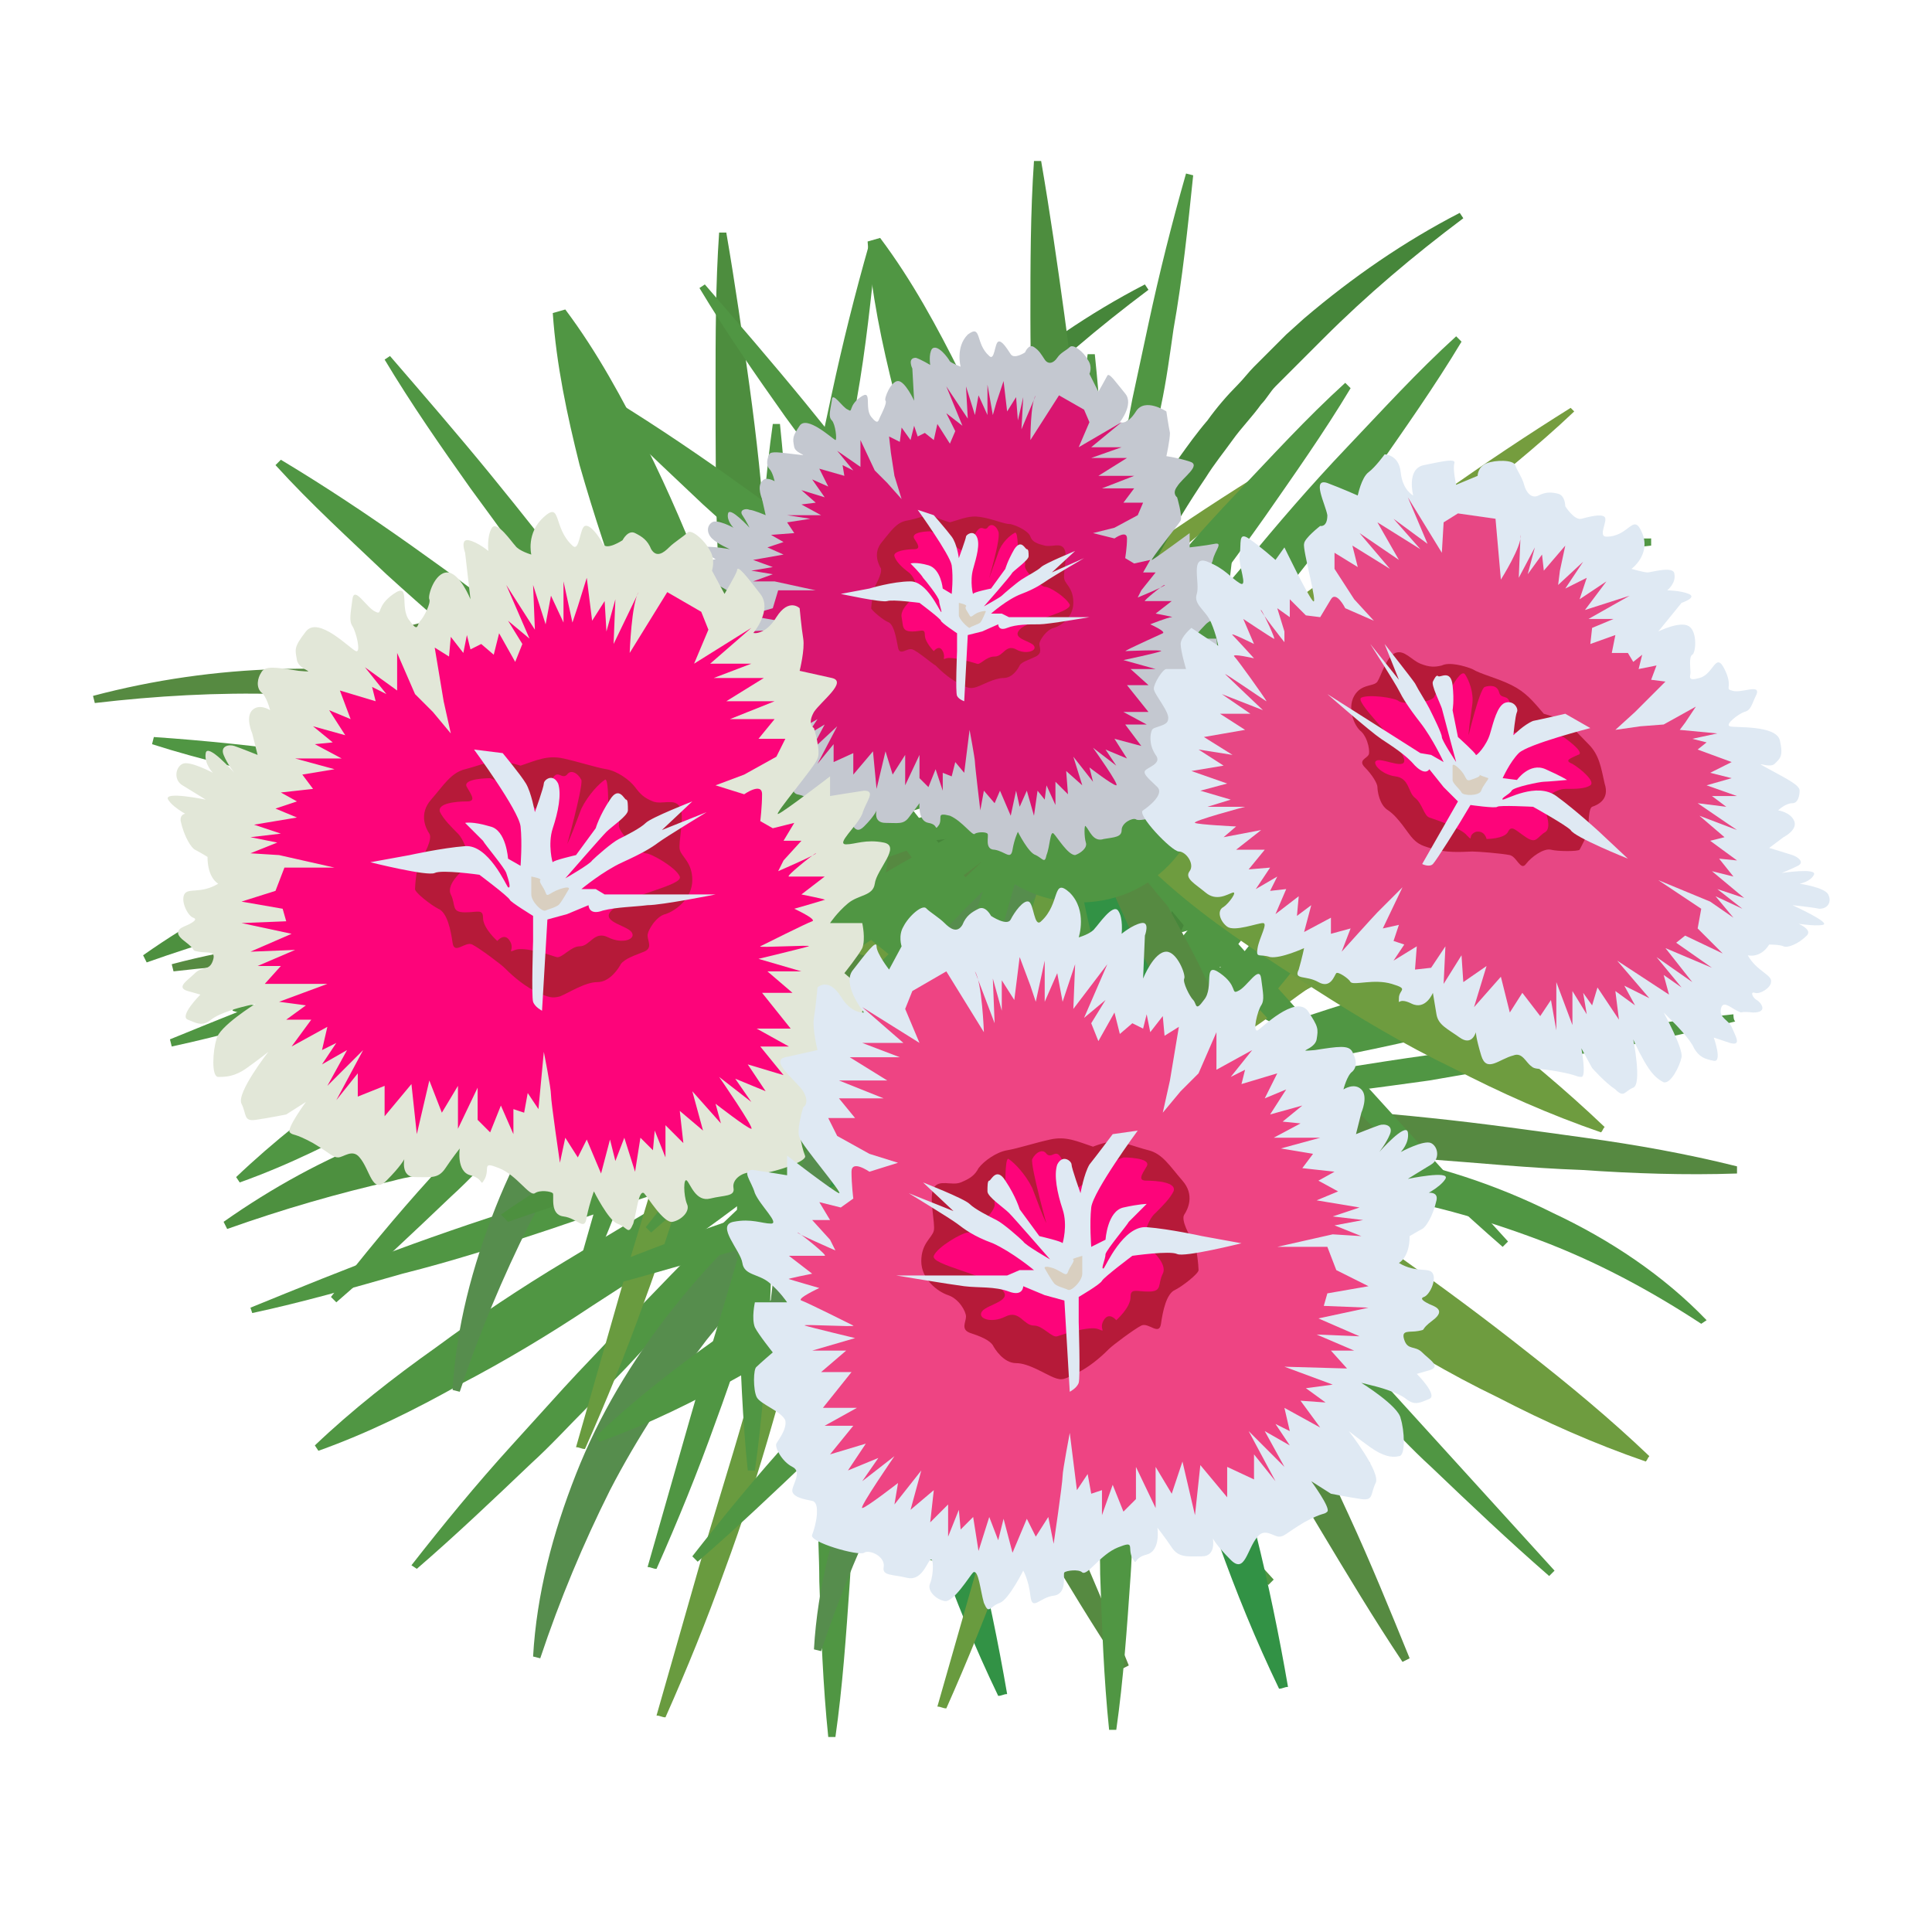 <svg xmlns="http://www.w3.org/2000/svg" version="1.1" xmlns:xlink="http://www.w3.org/1999/xlink" xmlns:svgjs="http://svgjs.dev/svgjs" viewBox="0 0 108 108" style="" x="0" y="0"><style type="text/css">
	.st0{fill:#509643;}
	.st1{fill:#568A41;}
	.st2{fill:#488A3C;}
	.st3{fill:#4D903F;}
	.st4{fill:#568D4D;}
	.st5{fill:#699B3F;}
	.st6{fill:#329245;}
	.st7{fill:#6E9C3F;}
	.st8{fill:#568941;}
	.st9{fill:#759D3E;}
	.st10{fill:#46863A;}
	.st11{fill:#4D8D3E;}
	.st12{fill:#C4C8D0;}
	.st13{fill:#D91570;}
	.st14{fill:#B61A39;}
	.st15{fill:#FD047A;}
	.st16{fill:#DFE9F3;}
	.st17{fill:#D9CFC0;}
	.st18{fill:#E74784;}
	.st19{fill:#E2E7D8;}
	.st20{fill:#EE4483;}
</style><g><path class="st0" d="M47.7,64.5c-1-1.1-1.8-2.4-2.6-3.6c-0.8-1.2-1.5-2.5-2.1-3.8c-0.7-1.3-1.2-2.6-1.8-4c-0.6-1.3-1.1-2.7-1.6-4
	c-1-2.7-1.9-5.4-2.7-8.2c-0.7-2.8-1.3-5.6-1.5-8.5l0.7-0.2c1.8,2.4,3.2,5,4.5,7.6c1.3,2.6,2.4,5.2,3.4,7.8c0.5,1.3,1,2.7,1.4,4
	c0.5,1.3,0.9,2.7,1.3,4.1c0.4,1.4,0.7,2.8,0.9,4.2c0.2,1.4,0.4,2.9,0.4,4.4L47.7,64.5z"></path><path class="st0" d="M46.9,62.6c-2-2.1-3.9-4.3-5.7-6.5c-1.8-2.2-3.5-4.6-5.3-6.9c-1.7-2.3-3.4-4.7-5.1-7c-1.7-2.4-3.3-4.7-4.8-7.2
	l0.3-0.2c1.9,2.2,3.8,4.4,5.6,6.6c1.8,2.2,3.6,4.5,5.4,6.8c1.8,2.3,3.5,4.6,5.2,6.9c1.7,2.4,3.3,4.8,4.7,7.3L46.9,62.6z"></path><path class="st0" d="M46.9,62.7c-2.6-1.3-5.1-2.9-7.4-4.6c-2.4-1.7-4.6-3.5-6.8-5.3c-2.2-1.8-4.4-3.7-6.6-5.7
	c-2.1-2-4.2-3.9-6.2-6.1l0.3-0.3c2.5,1.5,4.9,3.1,7.3,4.8c2.4,1.7,4.7,3.4,7,5.2c2.3,1.8,4.5,3.6,6.7,5.5c2.1,1.9,4.2,3.9,6.1,6.2
	L46.9,62.7z"></path><path class="st1" d="M48.5,63.8c-2.8-2.1-5.7-3.9-8.7-5.3c-0.4-0.2-0.8-0.4-1.2-0.5c-0.4-0.2-0.8-0.3-1.2-0.5
	c-0.4-0.2-0.8-0.3-1.2-0.5l-1.2-0.4c-0.8-0.3-1.6-0.5-2.4-0.8c-0.8-0.3-1.6-0.4-2.5-0.7c-3.3-0.8-6.7-1.2-10.1-1.3
	c-3.4-0.1-6.9,0.1-10.3,0.5l-0.1-0.4c3.4-0.9,6.9-1.4,10.4-1.5c3.5-0.1,7.1,0.2,10.5,1c0.9,0.2,1.7,0.4,2.6,0.7
	c0.8,0.3,1.7,0.5,2.5,0.8l1.2,0.5c0.4,0.1,0.8,0.4,1.2,0.5c0.4,0.2,0.8,0.4,1.2,0.6c0.4,0.2,0.8,0.4,1.2,0.6c3.1,1.7,6,3.9,8.2,6.6
	L48.5,63.8z"></path><path class="st0" d="M47,62.7c-2.9-0.1-5.8-0.4-8.7-0.8c-2.9-0.4-5.7-0.9-8.5-1.4c-1.4-0.3-2.8-0.6-4.2-0.9
	c-1.4-0.3-2.8-0.6-4.2-0.9c-2.8-0.7-5.6-1.3-8.4-2.2l0.1-0.4c2.9,0.2,5.8,0.5,8.6,0.9c1.4,0.2,2.9,0.4,4.3,0.6
	c1.4,0.2,2.9,0.4,4.3,0.7c2.8,0.5,5.7,1,8.5,1.7c2.8,0.7,5.6,1.3,8.4,2.3L47,62.7z"></path><path class="st2" d="M54.1,61.8c-2.9-0.1-5.8-0.4-8.7-0.8c-2.9-0.4-5.7-0.9-8.5-1.4c-1.4-0.3-2.8-0.6-4.2-0.9
	c-1.4-0.3-2.8-0.6-4.2-0.9c-2.8-0.7-5.6-1.3-8.4-2.2l0.1-0.4c2.9,0.2,5.8,0.5,8.6,0.9c1.4,0.2,2.9,0.4,4.3,0.6
	c1.4,0.2,2.9,0.4,4.3,0.7c2.8,0.5,5.7,1,8.5,1.7c2.8,0.7,5.6,1.3,8.4,2.3L54.1,61.8z"></path><path class="st3" d="M50.2,64.3c-3.1-0.8-6.4-1.1-9.6-0.9l-1.2,0.1c-0.2,0-0.4,0-0.6,0.1c-0.2,0-0.4,0-0.6,0.2
	c-0.4,0.2-0.8,0.7-1.2,0.7c-0.2,0.1-0.4,0-0.6,0l-0.6,0c-0.8,0-1.6,0-2.3,0c-0.8,0-1.6,0-2.3,0.1c-0.8,0.1-1.6,0.1-2.3,0.2
	c-0.8,0.1-1.6,0.2-2.3,0.3c-0.8,0.1-1.6,0.2-2.3,0.4c-0.8,0.2-1.6,0.3-2.3,0.5c-3.1,0.7-6.2,1.6-9.3,2.7l-0.2-0.4
	c2.7-1.9,5.6-3.5,8.7-4.7c0.8-0.3,1.6-0.6,2.3-0.9c0.8-0.3,1.6-0.5,2.4-0.8c0.8-0.2,1.6-0.4,2.4-0.6c0.8-0.2,1.6-0.4,2.5-0.5
	c0.8-0.2,1.7-0.3,2.5-0.4c0.8-0.1,1.7-0.2,2.5-0.2l0.6,0c0.2,0,0.4,0,0.6,0c0.4,0.1,0.8,0.6,1.3,0.8c0.2,0.1,0.4,0.1,0.6,0.2
	c0.2,0,0.4,0.1,0.6,0.1l1.2,0.2c3.3,0.6,6.4,1.5,9.6,2.3L50.2,64.3z"></path><path class="st0" d="M47.1,62.7c-2.7,1.2-5.4,2.2-8.1,3.2c-1.4,0.5-2.7,1-4.1,1.4l-4.1,1.4c-2.7,0.9-5.5,1.8-8.3,2.5
	c-2.8,0.8-5.6,1.6-8.4,2.2L14,73.1c2.7-1.1,5.4-2.2,8.1-3.2c2.7-1,5.4-1.9,8.2-2.8l4.1-1.3c1.4-0.4,2.8-0.9,4.2-1.2
	c2.8-0.8,5.6-1.6,8.4-2.2L47.1,62.7z"></path><path class="st0" d="M47.1,62.7c-2.2,2-4.5,3.7-6.8,5.4c-2.3,1.7-4.7,3.3-7.2,4.9c-2.4,1.6-4.9,3.1-7.4,4.4
	c-2.5,1.4-5.1,2.7-7.9,3.7l-0.2-0.3c2.1-2,4.4-3.8,6.8-5.5c2.3-1.7,4.7-3.3,7.2-4.8c2.5-1.5,4.9-3,7.5-4.4c2.5-1.4,5.1-2.7,7.8-3.8
	L47.1,62.7z"></path><path class="st0" d="M47.2,62.6c-1.8,2.3-3.7,4.5-5.6,6.6c-1.9,2.2-3.9,4.3-5.8,6.4c-1,1.1-2,2.1-3,3.1c-1,1-2,2.1-3.1,3.1
	c-2.1,2-4.2,4-6.4,5.9L23,87.5c1.8-2.3,3.6-4.5,5.6-6.7c1-1.1,1.9-2.1,2.9-3.2c1-1.1,2-2.1,3-3.2c2-2.1,4-4.2,6.1-6.2
	c2.1-2,4.2-4,6.3-5.9L47.2,62.6z"></path><path class="st4" d="M54.2,61c-2.8,2.1-5.4,4.2-7.9,6.5c-2.5,2.3-4.7,4.8-6.8,7.4c-2,2.6-3.9,5.5-5.4,8.4c-1.5,3-2.8,6.1-3.9,9.4
	l-0.4-0.1c0.2-3.5,1.1-6.9,2.4-10.2c1.3-3.3,3.1-6.3,5.3-9.1c2.2-2.8,4.7-5.3,7.4-7.4c2.8-2.2,5.8-4,9-5.3L54.2,61z"></path><path class="st5" d="M47.2,62.6c-0.4,2.9-1,5.7-1.7,8.5c-0.3,1.4-0.7,2.8-1.1,4.2c-0.4,1.4-0.8,2.8-1.2,4.2
	c-0.8,2.8-1.7,5.6-2.7,8.3c-1,2.8-2.1,5.5-3.3,8.2c-0.2,0-0.3-0.1-0.5-0.1c0.8-2.8,1.6-5.6,2.4-8.4c0.8-2.8,1.7-5.6,2.5-8.4
	c0.4-1.4,0.9-2.8,1.3-4.2c0.4-1.4,0.8-2.8,1.3-4.2c0.8-2.8,1.7-5.5,2.6-8.3C47,62.5,47.1,62.5,47.2,62.6"></path><path class="st0" d="M46.7,54.3c-0.4,2.9-1,5.7-1.7,8.5c-0.3,1.4-0.7,2.8-1.1,4.2c-0.4,1.4-0.8,2.8-1.2,4.2
	c-0.8,2.8-1.7,5.6-2.7,8.3c-1,2.8-2.1,5.5-3.3,8.2c-0.2,0-0.3-0.1-0.5-0.1c0.8-2.8,1.6-5.6,2.4-8.4c0.8-2.8,1.7-5.6,2.5-8.4
	c0.4-1.4,0.9-2.8,1.3-4.2c0.4-1.4,0.8-2.8,1.3-4.2c0.8-2.8,1.7-5.5,2.6-8.3C46.5,54.3,46.6,54.3,46.7,54.3"></path><path class="st0" d="M47.2,62.5c0.3,2.9,0.5,5.8,0.6,8.7c0.1,2.9,0.1,5.8,0,8.7c0,1.4-0.1,2.9-0.1,4.3c-0.1,1.4-0.1,2.9-0.2,4.3
	c-0.2,2.9-0.4,5.8-0.8,8.6l-0.4,0c-0.3-2.9-0.4-5.8-0.5-8.7c0-1.4-0.1-2.9-0.1-4.3c0-1.4,0-2.9,0-4.3c0-2.9,0.1-5.8,0.3-8.7
	c0.2-2.9,0.4-5.8,0.8-8.6L47.2,62.5z"></path><path class="st0" d="M48.1,38.6c0.3,2.9,0.5,5.8,0.5,8.7c0.1,2.9,0.1,5.8,0,8.7c0,1.4-0.1,2.9-0.1,4.3c-0.1,1.4-0.1,2.9-0.2,4.3
	c-0.2,2.9-0.4,5.8-0.8,8.6l-0.4,0c-0.3-2.9-0.4-5.8-0.5-8.7c0-1.4-0.1-2.9-0.1-4.3c0-1.4,0-2.9,0-4.3c0-2.9,0.1-5.8,0.3-8.7
	c0.2-2.9,0.4-5.8,0.8-8.6L48.1,38.6z"></path><path class="st6" d="M47.2,60.9c0.7,1.3,1.2,2.7,1.7,4.1c0.5,1.4,0.9,2.8,1.3,4.2c0.4,1.4,0.7,2.8,1.1,4.2c0.4,1.4,0.7,2.8,1.1,4.2
	c0.7,2.8,1.4,5.6,2.1,8.5c0.7,2.8,1.3,5.7,1.8,8.6c-0.2,0-0.3,0.1-0.5,0.1c-1.3-2.7-2.4-5.4-3.4-8.2c-1-2.8-1.9-5.5-2.7-8.4
	c-0.4-1.4-0.8-2.8-1.1-4.2c-0.3-1.4-0.7-2.8-1-4.2c-0.3-1.4-0.5-2.9-0.6-4.3c-0.1-1.4-0.2-2.9-0.1-4.4C46.9,61,47,60.9,47.2,60.9"></path><path class="st1" d="M47.2,62.4c1,1.1,1.8,2.3,2.6,3.5c0.8,1.2,1.6,2.4,2.3,3.7c0.7,1.3,1.4,2.5,2,3.8c0.7,1.3,1.3,2.6,1.9,3.9
	c1.3,2.6,2.5,5.2,3.7,7.8c1.2,2.6,2.3,5.3,3.4,8l-0.4,0.2c-1.6-2.4-3.1-4.9-4.6-7.4c-1.5-2.5-2.9-5-4.3-7.5c-0.7-1.3-1.4-2.5-2-3.8
	c-0.7-1.3-1.4-2.6-2-3.9c-0.6-1.3-1.2-2.6-1.7-4c-0.5-1.4-1-2.7-1.4-4.2L47.2,62.4z"></path><path class="st0" d="M47.2,62.4c2.1,2,4.1,4.1,6.1,6.2c2,2.1,3.9,4.3,5.9,6.5c1,1.1,2,2.2,3,3.3c1,1.1,2,2.2,3,3.3
	c2,2.2,4,4.4,6,6.6c-0.1,0.1-0.2,0.2-0.3,0.3c-2.3-2-4.4-4-6.6-6.1c-1.1-1-2.1-2.1-3.1-3.1c-1-1.1-2-2.1-3.1-3.2
	c-2-2.1-4-4.3-5.8-6.5c-1.9-2.2-3.6-4.5-5.2-7C47,62.6,47.1,62.5,47.2,62.4"></path><path class="st7" d="M47.2,62.3c0.8,0.2,1.5,0.4,2.2,0.7c0.7,0.3,1.4,0.5,2.1,0.9c1.3,0.6,2.6,1.3,3.9,2c2.5,1.5,4.9,3.1,7.3,4.8
	c2.4,1.7,4.7,3.4,7.1,5.3c2.3,1.8,4.6,3.7,6.8,5.8c-0.1,0.1-0.2,0.2-0.2,0.3c-2.9-1-5.6-2.2-8.3-3.6c-2.7-1.3-5.2-2.8-7.7-4.4
	c-2.5-1.6-5-3.2-7.2-5c-1.1-0.9-2.2-1.9-3.2-3c-0.5-0.5-1-1.1-1.5-1.7c-0.5-0.6-0.9-1.2-1.3-1.8C47,62.6,47.1,62.5,47.2,62.3"></path><path class="st0" d="M40.2,66.7c0.8-0.3,1.6-0.6,2.5-0.9c0.8-0.3,1.7-0.5,2.5-0.7c0.9-0.2,1.7-0.3,2.6-0.5c0.4-0.1,0.9-0.1,1.3-0.2
	l1.3-0.1C54,64.1,57.5,64.3,61,65c3.5,0.6,6.9,1.7,10.1,3.3c3.2,1.5,6.2,3.5,8.6,6l-0.3,0.3c-2.9-1.9-5.9-3.5-9.1-4.7
	c-3.2-1.2-6.4-2.1-9.8-2.6c-3.3-0.5-6.7-0.7-10.1-0.7l-1.3,0c-0.4,0-0.8,0-1.3,0.1c-0.8,0-1.7,0-2.6,0.1c-0.8,0.1-1.7,0.1-2.6,0.2
	C42,67,41.1,67,40.3,67.1L40.2,66.7z"></path><path class="st8" d="M47.1,62.3c1.5-0.1,2.9-0.1,4.4-0.1c1.4,0,2.9,0.1,4.3,0.1c2.9,0.2,5.8,0.4,8.6,0.7c2.9,0.3,5.7,0.7,8.6,1.1
	c2.9,0.4,5.7,0.9,8.5,1.6l0,0.4c-2.9,0.1-5.8,0-8.7-0.2c-2.9-0.1-5.8-0.4-8.6-0.6c-2.9-0.3-5.7-0.6-8.6-1c-1.4-0.2-2.9-0.5-4.3-0.7
	c-1.4-0.3-2.8-0.6-4.3-0.9L47.1,62.3z"></path><path class="st0" d="M42.4,63c1.3-0.7,2.6-1.2,4-1.8c1.3-0.6,2.7-1.1,4-1.6c2.7-1,5.4-1.9,8.2-2.8c2.8-0.9,5.5-1.7,8.3-2.4
	c2.8-0.7,5.6-1.4,8.5-2l0.1,0.4c-2.6,1.2-5.3,2.3-8,3.3c-2.7,1-5.4,2-8.2,2.9c-2.7,0.9-5.5,1.8-8.3,2.5c-1.4,0.4-2.8,0.7-4.2,1.1
	c-1.4,0.3-2.8,0.6-4.3,0.9L42.4,63z"></path><path class="st0" d="M46.8,62.3c2.9-0.6,5.7-1,8.6-1.5c2.9-0.4,5.7-0.9,8.6-1.3c2.9-0.4,5.7-0.8,8.6-1.2c2.9-0.4,5.7-0.8,8.6-1.1
	c0,0.1,0,0.3,0.1,0.4c-2.8,0.7-5.6,1.3-8.5,1.8c-2.8,0.6-5.7,1-8.6,1.5c-2.9,0.4-5.8,0.8-8.7,1.1c-2.9,0.3-5.8,0.5-8.7,0.7
	C46.9,62.6,46.9,62.4,46.8,62.3"></path><path class="st0" d="M46.8,62.4c2.1-2.1,4.4-4,6.9-5.7c2.5-1.6,5.1-3.1,7.9-4.2l2.1-0.8l2.1-0.7l2.2-0.6l2.2-0.5
	C73.1,49.3,76,49,79,49l0,0.4c-2.9,0.3-5.8,0.8-8.7,1.5l-2.1,0.6l-2.1,0.6l-2.1,0.7l-2,0.8c-2.7,1.1-5.3,2.5-7.8,4
	c-2.5,1.5-4.9,3.2-7.2,5.1L46.8,62.4z"></path><path class="st9" d="M46.9,62.3c2.2-1.9,4.4-3.7,6.7-5.5c1.1-0.9,2.3-1.8,3.4-2.7c1.1-0.9,2.3-1.8,3.4-2.6c2.3-1.8,4.6-3.4,7-5.1
	c2.4-1.7,4.8-3.3,7.2-4.8l0.2,0.3c-2.1,2-4.4,3.8-6.6,5.6c-2.3,1.8-4.6,3.6-6.9,5.3c-1.2,0.9-2.3,1.7-3.5,2.6
	c-1.2,0.8-2.3,1.7-3.5,2.5c-2.4,1.7-4.8,3.3-7.2,4.8L46.9,62.3z"></path><path class="st0" d="M46.4,64.6c1.4-2.6,3-5,4.7-7.4c1.7-2.3,3.5-4.6,5.4-6.8c1.9-2.2,3.7-4.4,5.7-6.5c2-2.1,3.9-4.2,6.1-6.2
	l0.3,0.3c-1.5,2.5-3.2,4.9-4.8,7.2c-1.7,2.3-3.4,4.7-5.2,6.9c-1.8,2.3-3.6,4.5-5.5,6.7c-1.9,2.1-4,4.2-6.2,6.1L46.4,64.6z"></path><path class="st0" d="M40.2,67.2c1.4-2.6,3-5,4.7-7.4c1.7-2.3,3.5-4.6,5.4-6.8c1.9-2.2,3.7-4.4,5.7-6.5c2-2.1,3.9-4.2,6.1-6.2
	l0.3,0.3c-1.5,2.5-3.2,4.9-4.8,7.2c-1.7,2.4-3.4,4.7-5.2,6.9c-1.8,2.3-3.6,4.5-5.5,6.7c-1.9,2.1-4,4.2-6.2,6.1L40.2,67.2z"></path><path class="st10" d="M46.1,64.2c-0.1-3.5,0.7-7,1.8-10.3c1.2-3.3,2.9-6.5,4.9-9.4c0.5-0.7,1-1.4,1.6-2.1c0.5-0.7,1.1-1.4,1.7-2
	c0.3-0.3,0.6-0.7,0.9-1c0.3-0.3,0.6-0.6,0.9-0.9l0.9-0.9l1-0.9c2.7-2.3,5.6-4.3,8.7-5.9l0.2,0.3c-2.8,2.1-5.4,4.3-7.8,6.7l-0.9,0.9
	l-0.9,0.9c-0.3,0.3-0.6,0.6-0.9,0.9c-0.3,0.3-0.5,0.7-0.8,1c-0.5,0.7-1.1,1.3-1.6,2c-0.5,0.7-1,1.3-1.5,2.1
	c-1.9,2.8-3.5,5.8-4.9,8.9c-1.3,3.1-2.3,6.4-3.1,9.7L46.1,64.2z"></path><path class="st0" d="M46.8,62.5c0.2-2.9,0.5-5.8,1-8.6c0.4-2.9,0.9-5.7,1.5-8.5l0.4-2.1l0.4-2.1c0.3-1.4,0.6-2.8,0.9-4.2
	c0.6-2.8,1.3-5.6,2.1-8.4l0.4,0.1c-0.3,2.9-0.6,5.8-1.1,8.6c-0.2,1.4-0.4,2.9-0.7,4.3l-0.4,2.1l-0.4,2.1c-0.5,2.8-1.1,5.7-1.7,8.5
	c-0.7,2.8-1.3,5.6-2.2,8.4L46.8,62.5z"></path><path class="st11" d="M46.8,62.5c-0.7-1.4-1-2.8-1.3-4.3c-0.3-1.4-0.4-2.9-0.5-4.3c-0.2-2.9-0.3-5.8-0.4-8.6
	c-0.1-2.9-0.2-5.8-0.2-8.7c0-2.9,0-5.8,0.2-8.7l0.4,0c0.5,2.9,0.9,5.7,1.3,8.6c0.4,2.9,0.7,5.7,0.9,8.6c0.3,2.9,0.5,5.8,0.7,8.6
	c0.1,1.4,0.1,2.9,0.1,4.3c-0.1,1.5-0.3,2.9-0.8,4.4L46.8,62.5z"></path><path class="st0" d="M53.6,59.6c1.5,3.6-0.2,7.7-3.7,9.2c-3.6,1.5-7.7-0.2-9.2-3.7c-1.5-3.6,0.2-7.7,3.7-9.2
	C48,54.4,52.1,56,53.6,59.6"></path><path class="st0" d="M43.2,49.6c-1-1.1-1.8-2.4-2.6-3.6c-0.8-1.2-1.5-2.5-2.1-3.8c-0.7-1.3-1.2-2.6-1.8-4c-0.6-1.3-1.1-2.7-1.6-4
	c-1-2.7-1.9-5.4-2.7-8.2c-0.7-2.8-1.3-5.6-1.5-8.5l0.7-0.2c1.8,2.4,3.2,5,4.5,7.6c1.3,2.6,2.4,5.2,3.4,7.8c0.5,1.3,1,2.7,1.4,4
	c0.5,1.3,0.9,2.7,1.3,4.1c0.4,1.4,0.7,2.8,0.9,4.2c0.2,1.4,0.4,2.9,0.4,4.4L43.2,49.6z"></path><path class="st0" d="M42.4,47.7c-2-2.1-3.9-4.3-5.7-6.5c-1.8-2.2-3.5-4.6-5.3-6.9c-1.7-2.3-3.4-4.7-5.1-7c-1.7-2.4-3.3-4.7-4.8-7.2
	l0.3-0.2c1.9,2.2,3.8,4.4,5.6,6.6c1.8,2.2,3.6,4.5,5.4,6.8c1.8,2.3,3.5,4.6,5.2,6.9c1.7,2.4,3.3,4.8,4.7,7.3L42.4,47.7z"></path><path class="st0" d="M42.4,47.7c-2.6-1.3-5.1-2.9-7.4-4.6c-2.4-1.7-4.6-3.5-6.8-5.3c-2.2-1.8-4.4-3.7-6.6-5.7
	c-2.1-2-4.2-3.9-6.2-6.1l0.3-0.3c2.5,1.5,4.9,3.1,7.3,4.8c2.4,1.7,4.7,3.4,7,5.2c2.3,1.8,4.5,3.6,6.7,5.5c2.1,1.9,4.2,3.9,6.1,6.2
	L42.4,47.7z"></path><path class="st1" d="M44,48.8c-2.8-2.1-5.7-3.9-8.7-5.3c-0.4-0.2-0.8-0.4-1.1-0.5c-0.4-0.2-0.8-0.3-1.2-0.5
	c-0.4-0.2-0.8-0.3-1.2-0.5l-1.2-0.4c-0.8-0.3-1.6-0.5-2.4-0.8c-0.8-0.3-1.6-0.4-2.5-0.7c-3.3-0.8-6.7-1.2-10.1-1.3
	c-3.4-0.1-6.9,0.1-10.3,0.5l-0.1-0.4c3.4-0.9,6.9-1.4,10.4-1.5c3.5-0.1,7.1,0.2,10.5,1c0.9,0.2,1.7,0.4,2.6,0.7
	c0.8,0.3,1.7,0.5,2.5,0.8l1.2,0.5c0.4,0.1,0.8,0.4,1.2,0.5c0.4,0.2,0.8,0.4,1.2,0.6c0.4,0.2,0.8,0.4,1.2,0.6c3.1,1.7,6,3.9,8.2,6.6
	L44,48.8z"></path><path class="st0" d="M42.5,47.8c-2.9-0.1-5.8-0.4-8.7-0.8c-2.9-0.4-5.7-0.9-8.5-1.4c-1.4-0.3-2.8-0.6-4.2-0.9
	c-1.4-0.3-2.8-0.6-4.2-0.9c-2.8-0.7-5.6-1.3-8.4-2.2l0.1-0.4c2.9,0.2,5.8,0.5,8.6,0.9c1.4,0.2,2.9,0.4,4.3,0.6
	c1.4,0.2,2.9,0.4,4.3,0.7c2.8,0.5,5.7,1,8.5,1.7c2.8,0.7,5.6,1.3,8.4,2.3L42.5,47.8z"></path><path class="st2" d="M49.6,46.9c-2.9-0.1-5.8-0.4-8.7-0.8c-2.9-0.4-5.7-0.9-8.5-1.4c-1.4-0.3-2.8-0.6-4.2-0.9
	c-1.4-0.3-2.8-0.6-4.2-0.9c-2.8-0.7-5.6-1.3-8.4-2.2l0.1-0.4c2.9,0.2,5.8,0.5,8.6,0.9c1.4,0.2,2.9,0.4,4.3,0.6
	c1.4,0.2,2.9,0.4,4.3,0.7c2.8,0.5,5.7,1,8.5,1.7c2.8,0.7,5.6,1.3,8.4,2.3L49.6,46.9z"></path><path class="st3" d="M45.7,49.3c-3.1-0.8-6.4-1.1-9.6-0.9l-1.2,0.1c-0.2,0-0.4,0-0.6,0.1c-0.2,0-0.4,0-0.6,0.2
	c-0.4,0.2-0.8,0.7-1.2,0.8c-0.2,0.1-0.4,0-0.6,0l-0.6,0c-0.8,0-1.6,0-2.3,0c-0.8,0-1.6,0-2.3,0.1c-0.8,0.1-1.6,0.1-2.3,0.2
	c-0.8,0.1-1.6,0.2-2.3,0.3c-0.8,0.1-1.6,0.2-2.3,0.4c-0.8,0.2-1.6,0.3-2.3,0.5c-3.1,0.7-6.2,1.6-9.3,2.7l-0.2-0.4
	c2.7-1.9,5.6-3.5,8.7-4.7c0.8-0.3,1.6-0.6,2.3-0.9c0.8-0.3,1.6-0.5,2.4-0.8c0.8-0.2,1.6-0.4,2.4-0.6c0.8-0.2,1.6-0.4,2.5-0.5
	c0.8-0.2,1.7-0.3,2.5-0.4c0.8-0.1,1.7-0.2,2.5-0.2l0.6,0c0.2,0,0.4,0,0.6,0c0.4,0.1,0.8,0.6,1.3,0.8c0.2,0.1,0.4,0.1,0.6,0.2
	c0.2,0,0.4,0.1,0.6,0.1l1.2,0.2c3.3,0.6,6.4,1.5,9.6,2.3L45.7,49.3z"></path><path class="st0" d="M42.6,47.8c-2.7,1.2-5.4,2.2-8.1,3.2c-1.4,0.5-2.7,1-4.1,1.4l-4.1,1.4c-2.7,0.9-5.5,1.8-8.3,2.5
	c-2.8,0.8-5.6,1.6-8.4,2.2l-0.1-0.4c2.7-1.1,5.4-2.2,8.1-3.2c2.7-1,5.4-1.9,8.2-2.8l4.1-1.3c1.4-0.4,2.8-0.8,4.1-1.2
	c2.8-0.8,5.6-1.6,8.4-2.2L42.6,47.8z"></path><path class="st0" d="M42.7,47.7c-2.2,2-4.5,3.7-6.8,5.4c-2.3,1.7-4.7,3.3-7.2,4.9c-2.4,1.6-4.9,3.1-7.4,4.4
	c-2.5,1.4-5.1,2.7-7.9,3.7l-0.2-0.3c2.1-2,4.4-3.8,6.8-5.5c2.3-1.7,4.8-3.3,7.2-4.8c2.5-1.5,4.9-3,7.5-4.4c2.5-1.4,5.1-2.7,7.8-3.8
	L42.7,47.7z"></path><path class="st0" d="M42.7,47.7c-1.8,2.3-3.7,4.5-5.6,6.6c-1.9,2.2-3.9,4.3-5.8,6.4c-1,1.1-2,2.1-3,3.1c-1,1-2,2.1-3.1,3.1
	c-2.1,2-4.2,4-6.4,5.9l-0.3-0.3c1.8-2.3,3.6-4.5,5.6-6.7c1-1.1,1.9-2.1,2.9-3.2c1-1.1,2-2.1,3-3.2c2-2.1,4-4.2,6.1-6.2
	c2.1-2,4.2-4,6.3-5.9L42.7,47.7z"></path><path class="st4" d="M49.7,46.1c-2.8,2.1-5.4,4.2-7.9,6.5c-2.5,2.3-4.7,4.8-6.8,7.4c-2,2.6-3.9,5.5-5.4,8.4c-1.5,3-2.8,6.1-3.9,9.4
	l-0.4-0.1c0.2-3.5,1.1-6.9,2.4-10.2c1.3-3.3,3.1-6.3,5.3-9.1c2.2-2.8,4.7-5.3,7.4-7.4c2.8-2.2,5.8-4,9-5.3L49.7,46.1z"></path><path class="st5" d="M42.7,47.6c-0.4,2.9-1,5.7-1.7,8.5c-0.3,1.4-0.7,2.8-1.1,4.2c-0.4,1.4-0.8,2.8-1.2,4.2
	c-0.8,2.8-1.7,5.6-2.7,8.3c-1,2.8-2.1,5.5-3.3,8.2c-0.2,0-0.3-0.1-0.5-0.1c0.8-2.8,1.6-5.6,2.4-8.4c0.8-2.8,1.7-5.6,2.5-8.4
	c0.4-1.4,0.9-2.8,1.3-4.2c0.4-1.4,0.8-2.8,1.3-4.2c0.8-2.8,1.7-5.5,2.6-8.3C42.5,47.6,42.6,47.6,42.7,47.6"></path><path class="st0" d="M42.3,39.4c-0.4,2.9-1,5.7-1.7,8.5c-0.3,1.4-0.7,2.8-1.1,4.2c-0.4,1.4-0.8,2.8-1.2,4.2
	c-0.8,2.8-1.7,5.6-2.7,8.3c-1,2.8-2.1,5.5-3.3,8.2c-0.2,0-0.3-0.1-0.5-0.1c0.8-2.8,1.6-5.6,2.4-8.4c0.8-2.8,1.7-5.6,2.5-8.4
	c0.4-1.4,0.9-2.8,1.3-4.2c0.4-1.4,0.8-2.8,1.3-4.2c0.8-2.8,1.7-5.5,2.6-8.3C42,39.3,42.1,39.3,42.3,39.4"></path><path class="st0" d="M42.7,47.6c0.3,2.9,0.5,5.8,0.6,8.7c0.1,2.9,0.1,5.8,0,8.7c0,1.4-0.1,2.9-0.1,4.3c-0.1,1.4-0.1,2.9-0.2,4.3
	c-0.2,2.9-0.4,5.8-0.8,8.6l-0.4,0c-0.3-2.9-0.4-5.8-0.5-8.7c0-1.4-0.1-2.9-0.1-4.3c0-1.4,0-2.9,0-4.3c0-2.9,0.1-5.8,0.3-8.7
	c0.2-2.9,0.4-5.8,0.8-8.6L42.7,47.6z"></path><path class="st0" d="M43.6,23.7c0.3,2.9,0.5,5.8,0.6,8.7c0.1,2.9,0.1,5.8,0,8.7c0,1.4-0.1,2.9-0.1,4.3c-0.1,1.4-0.1,2.9-0.2,4.3
	c-0.2,2.9-0.4,5.8-0.8,8.6l-0.4,0c-0.3-2.9-0.4-5.8-0.5-8.7c0-1.4-0.1-2.9-0.1-4.3c0-1.4,0-2.9,0-4.3c0-2.9,0.1-5.8,0.3-8.7
	c0.2-2.9,0.4-5.8,0.8-8.6L43.6,23.7z"></path><path class="st6" d="M42.7,46c0.7,1.3,1.2,2.7,1.7,4.1c0.5,1.4,0.9,2.8,1.3,4.2c0.4,1.4,0.7,2.8,1.1,4.2c0.4,1.4,0.7,2.8,1.1,4.2
	c0.7,2.8,1.4,5.6,2.1,8.5c0.7,2.8,1.3,5.7,1.8,8.6c-0.2,0-0.3,0.1-0.5,0.1c-1.3-2.7-2.4-5.4-3.4-8.2c-1-2.8-1.9-5.5-2.7-8.4
	c-0.4-1.4-0.8-2.8-1.1-4.2c-0.3-1.4-0.7-2.8-1-4.2c-0.3-1.4-0.5-2.9-0.6-4.3c-0.1-1.4-0.2-2.9-0.1-4.4C42.4,46,42.6,46,42.7,46"></path><path class="st1" d="M42.7,47.5c1,1.1,1.8,2.3,2.6,3.5c0.8,1.2,1.6,2.4,2.3,3.7c0.7,1.3,1.4,2.5,2,3.8c0.7,1.3,1.3,2.6,1.9,3.9
	c1.3,2.6,2.5,5.2,3.7,7.8c1.2,2.6,2.3,5.3,3.4,8l-0.4,0.2c-1.6-2.4-3.1-4.9-4.6-7.4c-1.5-2.5-2.9-5-4.3-7.5c-0.7-1.3-1.4-2.5-2-3.8
	c-0.7-1.3-1.4-2.6-2-3.9c-0.6-1.3-1.2-2.6-1.7-4c-0.5-1.4-1-2.7-1.4-4.2L42.7,47.5z"></path><path class="st0" d="M42.7,47.4c2.1,2,4.1,4.1,6.1,6.2c2,2.1,3.9,4.3,5.9,6.5c1,1.1,2,2.2,3,3.3c1,1.1,2,2.2,3,3.3
	c2,2.2,4,4.4,6,6.6c-0.1,0.1-0.2,0.2-0.3,0.3c-2.3-2-4.4-4-6.6-6.1c-1.1-1-2.1-2.1-3.1-3.1c-1-1.1-2-2.1-3.1-3.2
	c-2-2.1-4-4.3-5.8-6.5c-1.9-2.2-3.6-4.5-5.2-7C42.5,47.6,42.6,47.5,42.7,47.4"></path><path class="st7" d="M42.7,47.4c0.8,0.2,1.5,0.4,2.2,0.7c0.7,0.3,1.4,0.5,2.1,0.8c1.3,0.6,2.6,1.3,3.9,2c2.5,1.5,4.9,3.1,7.3,4.8
	c2.4,1.7,4.7,3.4,7.1,5.3c2.3,1.8,4.6,3.7,6.8,5.8c-0.1,0.1-0.1,0.2-0.2,0.3c-2.9-1-5.6-2.2-8.3-3.6c-2.7-1.3-5.2-2.8-7.7-4.4
	c-2.5-1.6-5-3.2-7.2-5c-1.1-0.9-2.2-1.9-3.2-3c-0.5-0.5-1-1.1-1.5-1.7c-0.5-0.6-0.9-1.2-1.3-1.8C42.5,47.6,42.6,47.5,42.7,47.4"></path><path class="st0" d="M35.7,51.8c0.8-0.3,1.6-0.6,2.5-0.9c0.8-0.3,1.7-0.5,2.5-0.7c0.9-0.2,1.7-0.3,2.6-0.5c0.4-0.1,0.9-0.1,1.3-0.2
	l1.3-0.1c3.5-0.3,7.1-0.1,10.6,0.6c3.5,0.6,6.9,1.7,10.1,3.3c3.2,1.5,6.2,3.5,8.6,6L75,59.5c-2.9-1.9-5.9-3.5-9.1-4.7
	c-3.2-1.2-6.4-2.1-9.8-2.6c-3.3-0.5-6.7-0.7-10.1-0.7l-1.3,0c-0.4,0-0.8,0-1.3,0.1c-0.8,0.1-1.7,0-2.6,0.1c-0.8,0.1-1.7,0.1-2.6,0.2
	c-0.9,0.1-1.7,0.2-2.6,0.2L35.7,51.8z"></path><path class="st8" d="M42.6,47.4c1.5-0.1,2.9-0.1,4.4-0.1c1.4,0,2.9,0.1,4.3,0.1c2.9,0.2,5.8,0.4,8.6,0.7c2.9,0.3,5.7,0.7,8.6,1.1
	c2.9,0.4,5.7,0.9,8.5,1.6l0,0.4c-2.9,0.1-5.8,0-8.7-0.2c-2.9-0.1-5.8-0.4-8.6-0.6c-2.9-0.3-5.7-0.6-8.6-1c-1.4-0.2-2.9-0.5-4.3-0.7
	c-1.4-0.3-2.8-0.6-4.3-0.9L42.6,47.4z"></path><path class="st0" d="M37.9,48.1c1.3-0.7,2.6-1.2,4-1.8c1.3-0.6,2.7-1.1,4-1.6c2.7-1,5.4-1.9,8.2-2.8c2.8-0.9,5.5-1.7,8.3-2.4
	c2.8-0.7,5.6-1.4,8.5-2l0.1,0.4c-2.6,1.2-5.3,2.3-8,3.3c-2.7,1-5.4,2-8.2,2.9c-2.7,0.9-5.5,1.8-8.3,2.5c-1.4,0.4-2.8,0.7-4.2,1.1
	c-1.4,0.3-2.8,0.6-4.3,0.9L37.9,48.1z"></path><path class="st0" d="M42.4,47.4c2.9-0.6,5.7-1,8.6-1.5c2.9-0.4,5.7-0.9,8.6-1.3c2.9-0.4,5.7-0.8,8.6-1.2c2.9-0.4,5.7-0.8,8.6-1.1
	c0,0.1,0,0.3,0.1,0.4c-2.8,0.7-5.6,1.3-8.5,1.8c-2.8,0.5-5.7,1-8.6,1.5c-2.9,0.4-5.8,0.8-8.7,1.1c-2.9,0.3-5.8,0.5-8.7,0.7
	C42.4,47.6,42.4,47.5,42.4,47.4"></path><path class="st0" d="M42.4,47.5c2.1-2.1,4.4-4,6.9-5.7c2.5-1.6,5.1-3.1,7.9-4.2l2.1-0.8l2.1-0.7l2.2-0.6l2.2-0.5
	c2.9-0.6,5.9-0.9,8.9-0.9l0,0.4c-2.9,0.3-5.8,0.8-8.7,1.5l-2.1,0.6l-2.1,0.6l-2.1,0.7l-2,0.8c-2.7,1.1-5.3,2.5-7.8,4
	c-2.5,1.5-4.9,3.2-7.2,5.1L42.4,47.5z"></path><path class="st9" d="M42.4,47.4c2.2-1.9,4.4-3.7,6.7-5.5c1.1-0.9,2.3-1.8,3.4-2.7c1.1-0.9,2.3-1.8,3.4-2.6c2.3-1.7,4.6-3.4,7-5.1
	c2.4-1.7,4.8-3.3,7.2-4.8l0.2,0.3c-2.1,2-4.4,3.8-6.6,5.6c-2.3,1.8-4.6,3.6-6.9,5.3c-1.2,0.9-2.3,1.7-3.5,2.6
	c-1.2,0.8-2.3,1.7-3.5,2.5c-2.4,1.7-4.8,3.3-7.2,4.8L42.4,47.4z"></path><path class="st0" d="M41.9,49.7c1.4-2.6,3-5,4.7-7.4c1.7-2.3,3.5-4.6,5.4-6.8c1.8-2.2,3.7-4.4,5.7-6.5c2-2.1,3.9-4.2,6.1-6.2L64,23
	c-1.5,2.5-3.2,4.9-4.8,7.2c-1.7,2.4-3.4,4.7-5.2,6.9c-1.8,2.3-3.6,4.5-5.5,6.7c-1.9,2.1-4,4.2-6.2,6.1L41.9,49.7z"></path><path class="st0" d="M35.7,52.3c1.4-2.6,3-5,4.7-7.4c1.7-2.3,3.5-4.6,5.4-6.8c1.8-2.2,3.7-4.4,5.7-6.5c2-2.1,3.9-4.2,6.1-6.2
	l0.3,0.3c-1.5,2.5-3.2,4.9-4.8,7.2c-1.7,2.4-3.4,4.7-5.2,6.9c-1.8,2.3-3.6,4.5-5.5,6.7c-1.9,2.1-4,4.2-6.2,6.1L35.7,52.3z"></path><path class="st10" d="M41.6,49.3c-0.1-3.5,0.7-7,1.8-10.3c1.2-3.3,2.9-6.5,4.9-9.4c0.5-0.7,1-1.4,1.6-2.1c0.5-0.7,1.1-1.4,1.7-2
	c0.3-0.3,0.6-0.7,0.9-1c0.3-0.3,0.6-0.6,0.9-0.9l0.9-0.9l1-0.9c2.7-2.3,5.6-4.3,8.7-5.9l0.2,0.3c-2.8,2.1-5.4,4.3-7.8,6.7l-0.9,0.9
	l-0.9,0.9c-0.3,0.3-0.6,0.6-0.9,0.9c-0.3,0.3-0.5,0.7-0.8,1c-0.5,0.7-1.1,1.3-1.6,2c-0.5,0.7-1,1.3-1.5,2.1
	c-1.9,2.8-3.5,5.8-4.9,8.9c-1.3,3.1-2.3,6.4-3.1,9.7L41.6,49.3z"></path><path class="st0" d="M42.3,47.5c0.2-2.9,0.5-5.8,1-8.6c0.4-2.9,0.9-5.7,1.5-8.5l0.4-2.1l0.4-2.1c0.3-1.4,0.6-2.8,0.9-4.2
	c0.6-2.8,1.3-5.6,2.1-8.4l0.4,0.1c-0.3,2.9-0.6,5.8-1.1,8.6c-0.2,1.4-0.4,2.9-0.7,4.3L47,28.6l-0.4,2.1c-0.5,2.8-1.1,5.7-1.7,8.5
	c-0.7,2.8-1.3,5.6-2.2,8.4L42.3,47.5z"></path><path class="st11" d="M42.3,47.6c-0.7-1.4-1-2.8-1.3-4.3c-0.3-1.4-0.4-2.9-0.5-4.3c-0.2-2.9-0.3-5.8-0.4-8.7
	C40,27.5,40,24.6,40,21.7c0-2.9,0-5.8,0.2-8.7l0.4,0c0.5,2.9,0.9,5.7,1.3,8.6c0.4,2.9,0.7,5.7,0.9,8.6c0.3,2.9,0.5,5.8,0.7,8.6
	c0.1,1.4,0.1,2.9,0.1,4.3c-0.1,1.5-0.3,2.9-0.8,4.4L42.3,47.6z"></path><path class="st0" d="M49.1,44.7c1.5,3.6-0.2,7.7-3.7,9.2c-3.6,1.5-7.7-0.2-9.2-3.7c-1.5-3.6,0.2-7.7,3.7-9.2
	C43.5,39.4,47.6,41.1,49.1,44.7"></path><path class="st0" d="M63.3,64c-1-1.1-1.8-2.4-2.6-3.6c-0.8-1.2-1.5-2.5-2.1-3.8c-0.7-1.3-1.2-2.6-1.8-4c-0.6-1.3-1.1-2.7-1.6-4
	c-1-2.7-1.9-5.4-2.7-8.2c-0.7-2.8-1.3-5.6-1.5-8.5l0.7-0.2c1.8,2.4,3.2,5,4.5,7.6c1.3,2.6,2.4,5.2,3.4,7.8c0.5,1.3,1,2.7,1.4,4
	c0.5,1.3,0.9,2.7,1.3,4c0.4,1.4,0.7,2.8,0.9,4.2c0.2,1.4,0.4,2.9,0.4,4.4L63.3,64z"></path><path class="st0" d="M62.6,62.2c-2-2.1-3.9-4.3-5.7-6.5c-1.8-2.2-3.5-4.6-5.3-6.9c-1.7-2.3-3.4-4.7-5.1-7c-1.7-2.4-3.3-4.7-4.8-7.2
	l0.3-0.2c1.9,2.2,3.8,4.4,5.6,6.6c1.8,2.2,3.6,4.5,5.4,6.8c1.8,2.3,3.5,4.6,5.2,6.9c1.7,2.4,3.3,4.8,4.7,7.3L62.6,62.2z"></path><path class="st0" d="M62.6,62.2c-2.6-1.3-5.1-2.9-7.4-4.6c-2.4-1.7-4.6-3.5-6.8-5.3c-2.2-1.8-4.4-3.7-6.6-5.7
	c-2.1-2-4.2-3.9-6.2-6.1l0.3-0.3c2.5,1.5,4.9,3.1,7.3,4.8c2.4,1.7,4.7,3.4,7,5.2c2.3,1.8,4.5,3.6,6.7,5.5c2.1,1.9,4.2,3.9,6.1,6.2
	L62.6,62.2z"></path><path class="st1" d="M64.2,63.3c-2.8-2.1-5.7-3.9-8.7-5.3c-0.4-0.2-0.8-0.4-1.1-0.5c-0.4-0.2-0.8-0.3-1.2-0.5
	c-0.4-0.2-0.8-0.3-1.2-0.5l-1.2-0.4c-0.8-0.3-1.6-0.5-2.4-0.8c-0.8-0.3-1.6-0.4-2.5-0.7c-3.3-0.8-6.7-1.2-10.1-1.3
	c-3.4-0.1-6.9,0.1-10.3,0.5l-0.1-0.4c3.4-0.9,6.9-1.4,10.4-1.5c3.5-0.1,7.1,0.2,10.5,1c0.9,0.2,1.7,0.4,2.6,0.7
	c0.8,0.3,1.7,0.5,2.5,0.8l1.2,0.5c0.4,0.1,0.8,0.4,1.2,0.5c0.4,0.2,0.8,0.4,1.2,0.6c0.4,0.2,0.8,0.4,1.2,0.6c3.1,1.7,6,3.9,8.2,6.6
	L64.2,63.3z"></path><path class="st0" d="M62.7,62.2c-2.9-0.1-5.8-0.4-8.7-0.8c-2.9-0.4-5.7-0.9-8.5-1.4c-1.4-0.3-2.8-0.6-4.2-0.9
	c-1.4-0.3-2.8-0.6-4.2-0.9c-2.8-0.7-5.6-1.3-8.4-2.2l0.1-0.4c2.9,0.2,5.8,0.5,8.6,0.9c1.4,0.2,2.9,0.4,4.3,0.6
	c1.4,0.2,2.9,0.4,4.3,0.7c2.8,0.5,5.7,1,8.5,1.7c2.8,0.7,5.6,1.3,8.4,2.3L62.7,62.2z"></path><path class="st2" d="M69.8,61.4c-2.9-0.1-5.8-0.4-8.7-0.8c-2.9-0.4-5.7-0.9-8.5-1.4c-1.4-0.3-2.8-0.6-4.2-0.9
	c-1.4-0.3-2.8-0.6-4.2-0.9c-2.8-0.7-5.6-1.3-8.4-2.2l0.1-0.4c2.9,0.2,5.8,0.5,8.6,0.9c1.4,0.2,2.9,0.4,4.3,0.6
	c1.4,0.2,2.9,0.4,4.3,0.7c2.8,0.5,5.7,1,8.5,1.7c2.8,0.7,5.6,1.3,8.4,2.3L69.8,61.4z"></path><path class="st3" d="M65.9,63.8c-3.1-0.8-6.4-1.1-9.6-0.9L55.1,63c-0.2,0-0.4,0-0.6,0.1c-0.2,0-0.4,0-0.6,0.2
	c-0.4,0.2-0.8,0.7-1.2,0.8c-0.2,0.1-0.4,0-0.6,0l-0.6,0c-0.8,0-1.6,0-2.3,0c-0.8,0-1.6,0-2.3,0.1c-0.8,0.1-1.6,0.1-2.3,0.2
	c-0.8,0.1-1.6,0.2-2.3,0.3c-0.8,0.1-1.6,0.2-2.3,0.4c-0.8,0.2-1.6,0.3-2.3,0.5c-3.1,0.7-6.2,1.6-9.3,2.7L28,67.9
	c2.7-1.9,5.6-3.5,8.7-4.7c0.8-0.3,1.6-0.6,2.3-0.9c0.8-0.3,1.6-0.5,2.4-0.8c0.8-0.2,1.6-0.4,2.4-0.6c0.8-0.2,1.6-0.4,2.5-0.5
	c0.8-0.2,1.7-0.3,2.5-0.4c0.8-0.1,1.7-0.2,2.5-0.2l0.6,0c0.2,0,0.4,0,0.6,0c0.4,0.1,0.8,0.6,1.3,0.8c0.2,0.1,0.4,0.1,0.6,0.2
	c0.2,0,0.4,0.1,0.6,0.1l1.2,0.2c3.3,0.6,6.4,1.5,9.6,2.3L65.9,63.8z"></path><path class="st0" d="M62.8,62.2c-2.7,1.2-5.4,2.2-8.1,3.2c-1.4,0.5-2.7,1-4.1,1.4l-4.1,1.4c-2.7,0.9-5.5,1.8-8.3,2.5
	c-2.8,0.8-5.6,1.6-8.4,2.2l-0.1-0.4c2.7-1.1,5.4-2.2,8.1-3.2c2.7-1,5.4-1.9,8.2-2.8l4.1-1.3c1.4-0.4,2.8-0.8,4.2-1.2
	c2.8-0.8,5.6-1.6,8.4-2.2L62.8,62.2z"></path><path class="st0" d="M62.8,62.2c-2.2,2-4.5,3.7-6.8,5.4c-2.3,1.7-4.7,3.3-7.2,4.9c-2.4,1.6-4.9,3.1-7.4,4.4
	c-2.5,1.4-5.1,2.7-7.9,3.7l-0.2-0.3c2.1-2,4.4-3.8,6.8-5.5c2.3-1.7,4.7-3.3,7.2-4.8c2.5-1.5,4.9-3,7.5-4.4c2.5-1.4,5.1-2.7,7.8-3.8
	L62.8,62.2z"></path><path class="st0" d="M62.9,62.2c-1.8,2.3-3.7,4.5-5.6,6.6c-1.9,2.2-3.9,4.3-5.8,6.4c-1,1.1-2,2.1-3,3.1c-1,1-2,2.1-3.1,3.1
	c-2.1,2-4.2,4-6.4,5.9L38.7,87c1.8-2.3,3.6-4.5,5.6-6.7c1-1.1,1.9-2.1,2.9-3.2c1-1,2-2.1,3-3.2c2-2.1,4-4.2,6.1-6.2
	c2.1-2,4.2-4,6.3-5.9L62.9,62.2z"></path><path class="st4" d="M69.9,60.6c-2.8,2.1-5.4,4.2-7.9,6.5c-2.5,2.3-4.7,4.8-6.8,7.4c-2,2.6-3.9,5.5-5.4,8.4c-1.5,3-2.8,6.1-3.9,9.4
	l-0.4-0.1c0.2-3.5,1.1-6.9,2.4-10.2c1.3-3.3,3.1-6.3,5.3-9.1c2.2-2.8,4.7-5.3,7.4-7.4c2.8-2.2,5.8-4,9-5.3L69.9,60.6z"></path><path class="st5" d="M62.9,62.1c-0.4,2.9-1,5.7-1.7,8.5c-0.3,1.4-0.7,2.8-1.1,4.2c-0.4,1.4-0.8,2.8-1.2,4.2
	c-0.8,2.8-1.7,5.6-2.7,8.3c-1,2.8-2.1,5.5-3.3,8.2c-0.2,0-0.3-0.1-0.5-0.1c0.8-2.8,1.6-5.6,2.4-8.4c0.8-2.8,1.7-5.6,2.5-8.4
	c0.4-1.4,0.9-2.8,1.3-4.2c0.4-1.4,0.8-2.8,1.3-4.2c0.8-2.8,1.7-5.5,2.6-8.3C62.7,62,62.8,62.1,62.9,62.1"></path><path class="st0" d="M62.4,53.9c-0.4,2.9-1,5.7-1.7,8.5c-0.3,1.4-0.7,2.8-1.1,4.2c-0.4,1.4-0.8,2.8-1.2,4.2
	c-0.8,2.8-1.7,5.6-2.7,8.3c-1,2.8-2.1,5.5-3.3,8.2c-0.2,0-0.3-0.1-0.5-0.1c0.8-2.8,1.6-5.6,2.4-8.4c0.8-2.8,1.7-5.6,2.5-8.4
	c0.4-1.4,0.9-2.8,1.3-4.2c0.4-1.4,0.8-2.8,1.3-4.2c0.8-2.8,1.7-5.5,2.6-8.3C62.2,53.8,62.3,53.8,62.4,53.9"></path><path class="st0" d="M62.9,62.1c0.3,2.9,0.5,5.8,0.6,8.7c0.1,2.9,0.1,5.8,0,8.7c0,1.4-0.1,2.9-0.1,4.3c-0.1,1.4-0.1,2.9-0.2,4.3
	c-0.2,2.9-0.4,5.8-0.8,8.6l-0.4,0c-0.3-2.9-0.4-5.8-0.5-8.7c0-1.4-0.1-2.9-0.1-4.3c0-1.4,0-2.9,0-4.3c0-2.9,0.1-5.8,0.3-8.7
	c0.2-2.9,0.4-5.8,0.8-8.6L62.9,62.1z"></path><path class="st0" d="M63.8,38.2c0.3,2.9,0.5,5.8,0.6,8.7c0.1,2.9,0.1,5.8,0,8.7c0,1.4-0.1,2.9-0.1,4.3c-0.1,1.4-0.1,2.9-0.2,4.3
	c-0.2,2.9-0.4,5.8-0.8,8.6l-0.4,0c-0.3-2.9-0.4-5.8-0.5-8.7c0-1.4-0.1-2.9-0.1-4.3c0-1.4,0-2.9,0-4.3c0-2.9,0.1-5.8,0.3-8.7
	c0.2-2.9,0.4-5.8,0.8-8.6L63.8,38.2z"></path><path class="st6" d="M62.9,60.5c0.7,1.3,1.2,2.7,1.7,4.1c0.5,1.4,0.9,2.8,1.3,4.2c0.4,1.4,0.7,2.8,1.1,4.2c0.4,1.4,0.7,2.8,1.1,4.2
	c0.7,2.8,1.4,5.6,2.1,8.5c0.7,2.8,1.3,5.7,1.8,8.6c-0.2,0-0.3,0.1-0.5,0.1c-1.3-2.7-2.4-5.4-3.4-8.2c-1-2.8-1.9-5.5-2.7-8.4
	c-0.4-1.4-0.8-2.8-1.1-4.2c-0.3-1.4-0.7-2.8-1-4.2c-0.3-1.4-0.5-2.9-0.6-4.3c-0.1-1.4-0.2-2.9-0.1-4.4
	C62.6,60.5,62.7,60.5,62.9,60.5"></path><path class="st1" d="M62.9,62c1,1.1,1.8,2.3,2.6,3.5c0.8,1.2,1.6,2.4,2.3,3.7c0.7,1.3,1.4,2.5,2,3.8c0.7,1.3,1.3,2.6,1.9,3.9
	c1.3,2.6,2.5,5.2,3.7,7.8c1.2,2.6,2.3,5.3,3.4,8l-0.4,0.2c-1.6-2.4-3.1-4.9-4.6-7.4c-1.5-2.5-2.9-5-4.3-7.5c-0.7-1.3-1.4-2.5-2-3.8
	c-0.7-1.3-1.4-2.6-2-3.9c-0.6-1.3-1.2-2.6-1.7-4c-0.5-1.4-1-2.7-1.4-4.2L62.9,62z"></path><path class="st0" d="M62.9,61.9c2.1,2,4.1,4.1,6.1,6.2c2,2.1,3.9,4.3,5.9,6.5c1,1.1,2,2.2,3,3.3c1,1.1,2,2.2,3,3.3
	c2,2.2,4,4.4,6,6.6c-0.1,0.1-0.2,0.2-0.3,0.3c-2.3-2-4.4-4-6.6-6.1c-1.1-1-2.1-2.1-3.1-3.1c-1-1.1-2-2.1-3.1-3.2
	c-2-2.2-4-4.3-5.8-6.5c-1.9-2.2-3.6-4.5-5.2-7C62.7,62.1,62.8,62,62.9,61.9"></path><path class="st7" d="M62.8,61.9c0.8,0.2,1.5,0.4,2.2,0.7c0.7,0.3,1.4,0.5,2.1,0.9c1.3,0.6,2.6,1.3,3.9,2c2.5,1.5,4.9,3.1,7.3,4.8
	c2.4,1.7,4.7,3.4,7.1,5.3c2.3,1.8,4.6,3.7,6.8,5.8c-0.1,0.1-0.1,0.2-0.2,0.3c-2.9-1-5.6-2.2-8.3-3.6c-2.7-1.3-5.2-2.8-7.7-4.4
	c-2.5-1.6-5-3.2-7.2-5c-1.1-0.9-2.2-1.9-3.2-3c-0.5-0.5-1-1.1-1.5-1.7c-0.5-0.6-0.9-1.2-1.3-1.8C62.7,62.1,62.8,62,62.8,61.9"></path><path class="st0" d="M55.9,66.3c0.8-0.3,1.6-0.6,2.5-0.9c0.8-0.3,1.7-0.5,2.5-0.7c0.9-0.2,1.7-0.3,2.6-0.5c0.4-0.1,0.9-0.1,1.3-0.2
	l1.3-0.1c3.5-0.3,7.1-0.1,10.6,0.6c3.5,0.6,6.9,1.7,10.1,3.3c3.2,1.5,6.2,3.5,8.6,6L95.1,74c-2.9-1.9-5.9-3.5-9.1-4.7
	c-3.2-1.2-6.4-2.1-9.8-2.6C73,66.2,69.6,66,66.2,66l-1.3,0c-0.4,0-0.8,0-1.3,0.1c-0.8,0-1.7,0-2.6,0.1c-0.8,0.1-1.7,0.1-2.6,0.2
	c-0.9,0.1-1.7,0.2-2.6,0.2L55.9,66.3z"></path><path class="st8" d="M62.7,61.8c1.5-0.1,2.9-0.1,4.4-0.1c1.4,0,2.9,0.1,4.3,0.1c2.9,0.2,5.8,0.4,8.6,0.7c2.9,0.3,5.7,0.7,8.6,1.1
	c2.9,0.4,5.7,0.9,8.5,1.6l0,0.4c-2.9,0.1-5.8,0-8.7-0.2c-2.9-0.1-5.8-0.4-8.6-0.6c-2.9-0.3-5.7-0.6-8.6-1c-1.4-0.2-2.9-0.5-4.3-0.7
	c-1.4-0.3-2.8-0.6-4.3-0.9L62.7,61.8z"></path><path class="st0" d="M58.1,62.6c1.3-0.7,2.6-1.2,4-1.8c1.3-0.6,2.7-1.1,4-1.6c2.7-1,5.4-1.9,8.2-2.8c2.8-0.9,5.5-1.7,8.3-2.4
	c2.8-0.7,5.6-1.4,8.5-2l0.1,0.4c-2.6,1.2-5.3,2.3-8,3.3c-2.7,1-5.4,2-8.2,2.9c-2.7,0.9-5.5,1.8-8.3,2.5c-1.4,0.4-2.8,0.7-4.2,1.1
	c-1.4,0.3-2.8,0.6-4.3,0.9L58.1,62.6z"></path><path class="st0" d="M62.5,61.8c2.9-0.6,5.7-1,8.6-1.5c2.9-0.4,5.7-0.9,8.6-1.3c2.9-0.4,5.7-0.8,8.6-1.2c2.9-0.4,5.7-0.8,8.6-1.1
	c0,0.1,0,0.3,0.1,0.4c-2.8,0.7-5.6,1.3-8.5,1.8c-2.8,0.5-5.7,1-8.6,1.5c-2.9,0.4-5.8,0.8-8.7,1.1c-2.9,0.3-5.8,0.5-8.7,0.7
	C62.6,62.1,62.5,62,62.5,61.8"></path><path class="st0" d="M62.5,61.9c2.1-2.1,4.4-4,6.9-5.7c2.5-1.6,5.1-3.1,7.9-4.2l2.1-0.8l2.1-0.7l2.2-0.6l2.2-0.5
	c2.9-0.6,5.9-0.9,8.9-0.9l0,0.4c-2.9,0.3-5.8,0.8-8.7,1.5L83.9,51l-2.1,0.6l-2.1,0.7l-2,0.8c-2.7,1.1-5.3,2.5-7.8,4
	c-2.5,1.5-4.9,3.2-7.2,5.1L62.5,61.9z"></path><path class="st9" d="M62.6,61.9c2.2-1.9,4.4-3.7,6.7-5.5c1.1-0.9,2.3-1.8,3.4-2.7c1.1-0.9,2.3-1.8,3.4-2.6c2.3-1.8,4.6-3.4,7-5.1
	c2.4-1.7,4.8-3.3,7.2-4.8l0.2,0.3c-2.1,2-4.4,3.8-6.6,5.6c-2.3,1.8-4.6,3.6-6.9,5.3c-1.2,0.9-2.3,1.7-3.5,2.6
	c-1.2,0.8-2.3,1.7-3.5,2.5c-2.4,1.7-4.8,3.3-7.2,4.8L62.6,61.9z"></path><path class="st0" d="M62.1,64.2c1.4-2.6,3-5,4.7-7.4c1.7-2.3,3.5-4.6,5.4-6.8c1.8-2.2,3.7-4.4,5.7-6.5c2-2.1,3.9-4.2,6.1-6.2
	l0.3,0.3c-1.5,2.5-3.2,4.9-4.8,7.2c-1.7,2.4-3.4,4.7-5.2,6.9c-1.8,2.3-3.6,4.5-5.5,6.7c-1.9,2.1-4,4.2-6.2,6.1L62.1,64.2z"></path><path class="st0" d="M55.8,66.8c1.4-2.6,3-5,4.7-7.4c1.7-2.3,3.5-4.6,5.4-6.8c1.8-2.2,3.7-4.4,5.7-6.5c2-2.1,3.9-4.2,6.1-6.2
	l0.3,0.3c-1.5,2.5-3.2,4.9-4.8,7.2c-1.7,2.4-3.4,4.7-5.2,6.9c-1.8,2.3-3.6,4.5-5.5,6.7c-1.9,2.1-4,4.2-6.2,6.1L55.8,66.8z"></path><path class="st10" d="M61.8,63.7c-0.1-3.5,0.7-7,1.8-10.3c1.2-3.3,2.9-6.5,4.9-9.4c0.5-0.7,1-1.4,1.6-2.1c0.5-0.7,1.1-1.4,1.7-2
	c0.3-0.3,0.6-0.7,0.9-1c0.3-0.3,0.6-0.6,0.9-0.9l0.9-0.9l1-0.9c2.7-2.3,5.6-4.3,8.7-5.9l0.2,0.3c-2.8,2.1-5.4,4.3-7.8,6.7l-0.9,0.9
	l-0.9,0.9c-0.3,0.3-0.6,0.6-0.9,0.9c-0.3,0.3-0.5,0.7-0.8,1c-0.5,0.7-1.1,1.3-1.6,2c-0.5,0.7-1,1.3-1.5,2.1
	c-1.9,2.8-3.5,5.8-4.9,8.9c-1.3,3.1-2.3,6.4-3.1,9.7L61.8,63.7z"></path><path class="st0" d="M62.5,62c0.2-2.9,0.5-5.8,1-8.6c0.4-2.9,0.9-5.7,1.5-8.5l0.4-2.1l0.4-2.1c0.3-1.4,0.6-2.8,0.9-4.2
	c0.6-2.8,1.3-5.6,2.1-8.4l0.4,0.1c-0.3,2.9-0.6,5.8-1.1,8.6c-0.2,1.4-0.4,2.9-0.7,4.3l-0.4,2.1l-0.4,2.1c-0.5,2.8-1.1,5.7-1.7,8.5
	c-0.7,2.8-1.3,5.6-2.2,8.4L62.5,62z"></path><path class="st11" d="M62.5,62.1c-0.7-1.4-1-2.8-1.3-4.3c-0.3-1.4-0.4-2.9-0.5-4.3c-0.2-2.9-0.3-5.8-0.4-8.7
	c-0.1-2.9-0.2-5.8-0.2-8.7c0-2.9,0-5.8,0.2-8.7l0.4,0c0.5,2.9,0.9,5.7,1.3,8.6c0.4,2.9,0.7,5.7,0.9,8.6c0.3,2.9,0.5,5.8,0.7,8.6
	c0.1,1.4,0.1,2.9,0.1,4.3c-0.1,1.5-0.3,2.9-0.8,4.4L62.5,62.1z"></path><path class="st0" d="M69.3,59.2c1.5,3.6-0.2,7.7-3.7,9.2c-3.6,1.5-7.7-0.2-9.2-3.7c-1.5-3.6,0.2-7.7,3.7-9.2
	C63.7,53.9,67.8,55.6,69.3,59.2"></path><path class="st0" d="M60.8,45.6c-1-1.1-1.8-2.4-2.6-3.6c-0.8-1.2-1.5-2.5-2.1-3.8c-0.7-1.3-1.2-2.6-1.8-4c-0.6-1.3-1.1-2.7-1.6-4
	c-1-2.7-1.9-5.4-2.7-8.2c-0.7-2.8-1.3-5.6-1.5-8.5l0.7-0.2c1.8,2.4,3.2,5,4.5,7.6c1.3,2.6,2.4,5.2,3.4,7.8c0.5,1.3,1,2.7,1.4,4
	c0.5,1.3,0.9,2.7,1.3,4.1c0.4,1.4,0.7,2.8,0.9,4.2c0.2,1.4,0.4,2.9,0.4,4.4L60.8,45.6z"></path><path class="st0" d="M60,43.7c-2-2.1-3.9-4.3-5.7-6.5c-1.8-2.2-3.5-4.6-5.3-6.9c-1.7-2.3-3.4-4.7-5.1-7c-1.7-2.4-3.3-4.7-4.8-7.2
	l0.3-0.2c1.9,2.2,3.8,4.4,5.6,6.6c1.8,2.2,3.6,4.5,5.4,6.8c1.8,2.3,3.5,4.6,5.2,6.9c1.7,2.4,3.3,4.8,4.7,7.3L60,43.7z"></path><path class="st0" d="M60.1,43.8c-2.6-1.3-5.1-2.9-7.4-4.6c-2.4-1.7-4.6-3.5-6.8-5.3c-2.2-1.8-4.4-3.7-6.6-5.7
	c-2.1-2-4.2-3.9-6.2-6.1l0.3-0.3c2.5,1.5,4.9,3.1,7.3,4.8c2.4,1.7,4.7,3.4,7,5.2c2.3,1.8,4.5,3.6,6.7,5.5c2.1,1.9,4.2,3.9,6.1,6.2
	L60.1,43.8z"></path><path class="st1" d="M61.6,44.9c-2.8-2.1-5.7-3.9-8.7-5.3c-0.4-0.2-0.8-0.4-1.1-0.5c-0.4-0.2-0.8-0.3-1.2-0.5
	c-0.4-0.2-0.8-0.3-1.2-0.5l-1.2-0.4c-0.8-0.3-1.6-0.5-2.4-0.8c-0.8-0.3-1.6-0.4-2.5-0.7c-3.3-0.8-6.7-1.2-10.1-1.3
	c-3.4-0.1-6.9,0.1-10.3,0.5l-0.1-0.4c3.4-0.9,6.9-1.4,10.4-1.5c3.5-0.1,7.1,0.2,10.5,1c0.9,0.2,1.7,0.4,2.6,0.7
	c0.8,0.3,1.7,0.5,2.5,0.8l1.2,0.5c0.4,0.1,0.8,0.4,1.2,0.5c0.4,0.2,0.8,0.4,1.2,0.6c0.4,0.2,0.8,0.4,1.2,0.6c3.1,1.7,6,3.9,8.2,6.6
	L61.6,44.9z"></path><path class="st0" d="M60.1,43.8c-2.9-0.1-5.8-0.4-8.7-0.8c-2.9-0.4-5.7-0.9-8.5-1.4c-1.4-0.3-2.8-0.6-4.2-0.9
	c-1.4-0.3-2.8-0.6-4.2-0.9c-2.8-0.7-5.6-1.3-8.4-2.2l0.1-0.4c2.9,0.2,5.8,0.5,8.6,0.9c1.4,0.2,2.9,0.4,4.3,0.6
	c1.4,0.2,2.9,0.4,4.3,0.7c2.8,0.5,5.7,1,8.5,1.7c2.8,0.7,5.6,1.3,8.4,2.3L60.1,43.8z"></path><path class="st2" d="M67.2,42.9c-2.9-0.1-5.8-0.4-8.7-0.8c-2.9-0.4-5.7-0.9-8.5-1.4c-1.4-0.3-2.8-0.6-4.2-0.9
	c-1.4-0.3-2.8-0.6-4.2-0.9c-2.8-0.7-5.6-1.3-8.4-2.2l0.1-0.4c2.9,0.2,5.8,0.5,8.6,0.9c1.4,0.2,2.9,0.4,4.3,0.6
	c1.4,0.2,2.9,0.4,4.3,0.7c2.8,0.5,5.7,1,8.5,1.7c2.8,0.7,5.6,1.3,8.4,2.3L67.2,42.9z"></path><path class="st3" d="M63.3,45.4c-3.1-0.8-6.4-1.1-9.6-0.9l-1.2,0.1c-0.2,0-0.4,0-0.6,0.1c-0.2,0-0.4,0-0.6,0.2
	c-0.4,0.2-0.8,0.7-1.2,0.8c-0.2,0.1-0.4,0-0.6,0l-0.6,0c-0.8,0-1.6,0-2.3,0c-0.8,0-1.6,0-2.3,0.1c-0.8,0.1-1.6,0.1-2.3,0.2
	c-0.8,0.1-1.6,0.2-2.3,0.3c-0.8,0.1-1.6,0.2-2.3,0.4c-0.8,0.2-1.6,0.3-2.3,0.5c-3.1,0.7-6.2,1.6-9.3,2.7l-0.2-0.4
	c2.7-1.9,5.6-3.5,8.7-4.7c0.8-0.3,1.6-0.6,2.3-0.9c0.8-0.3,1.6-0.5,2.4-0.8c0.8-0.2,1.6-0.4,2.4-0.6c0.8-0.2,1.6-0.4,2.5-0.5
	c0.8-0.2,1.7-0.3,2.5-0.4c0.8-0.1,1.7-0.2,2.5-0.2l0.6,0c0.2,0,0.4,0,0.6,0c0.4,0.1,0.8,0.6,1.3,0.8c0.2,0.1,0.4,0.1,0.6,0.2
	c0.2,0,0.4,0.1,0.6,0.1l1.2,0.2c3.3,0.6,6.4,1.5,9.6,2.3L63.3,45.4z"></path><path class="st0" d="M60.2,43.8C57.6,45,54.9,46,52.2,47c-1.4,0.5-2.7,1-4.1,1.4L44,49.8c-2.7,0.9-5.5,1.8-8.3,2.5
	c-2.8,0.8-5.6,1.6-8.4,2.2l-0.1-0.4c2.7-1.1,5.4-2.2,8.1-3.2c2.7-1,5.4-1.9,8.2-2.8l4.1-1.3c1.4-0.4,2.8-0.8,4.2-1.2
	c2.8-0.8,5.6-1.6,8.4-2.2L60.2,43.8z"></path><path class="st0" d="M60.3,43.8c-2.2,2-4.5,3.7-6.8,5.4c-2.3,1.7-4.7,3.3-7.2,4.9c-2.4,1.6-4.9,3.1-7.4,4.4
	c-2.5,1.4-5.1,2.7-7.9,3.7l-0.2-0.3c2.1-2,4.4-3.8,6.8-5.5c2.3-1.7,4.7-3.3,7.2-4.8c2.5-1.5,4.9-3,7.5-4.4c2.5-1.4,5.1-2.7,7.8-3.8
	L60.3,43.8z"></path><path class="st0" d="M60.3,43.8c-1.8,2.3-3.7,4.5-5.6,6.6c-1.9,2.2-3.9,4.3-5.8,6.4c-1,1.1-2,2.1-3,3.1c-1,1-2,2.1-3.1,3.1
	c-2.1,2-4.2,4-6.4,5.9l-0.3-0.3c1.8-2.3,3.6-4.5,5.6-6.7c1-1.1,1.9-2.1,2.9-3.2c1-1.1,2-2.1,3-3.2c2-2.1,4-4.2,6.1-6.2
	c2.1-2,4.2-4,6.3-5.9L60.3,43.8z"></path><path class="st4" d="M67.4,42.1c-2.8,2.1-5.4,4.2-7.9,6.5c-2.5,2.3-4.7,4.8-6.8,7.4c-2,2.6-3.9,5.5-5.4,8.4c-1.5,3-2.8,6.1-3.9,9.4
	L43,73.8c0.2-3.5,1.1-6.9,2.4-10.2c1.3-3.3,3.1-6.3,5.3-9.1c2.2-2.8,4.7-5.3,7.4-7.4c2.8-2.2,5.8-4,9-5.3L67.4,42.1z"></path><path class="st5" d="M60.4,43.7c-0.4,2.9-1,5.7-1.7,8.5c-0.3,1.4-0.7,2.8-1.1,4.2c-0.4,1.4-0.8,2.8-1.2,4.2
	c-0.8,2.8-1.7,5.6-2.7,8.3c-1,2.8-2.1,5.5-3.3,8.2c-0.2,0-0.3-0.1-0.5-0.1c0.8-2.8,1.6-5.6,2.4-8.4c0.8-2.8,1.7-5.6,2.5-8.4
	c0.4-1.4,0.9-2.8,1.3-4.2c0.4-1.4,0.8-2.8,1.3-4.2c0.8-2.8,1.7-5.5,2.6-8.3C60.1,43.6,60.2,43.6,60.4,43.7"></path><path class="st0" d="M59.9,35.4c-0.4,2.9-1,5.7-1.7,8.5c-0.3,1.4-0.7,2.8-1.1,4.2c-0.4,1.4-0.8,2.8-1.2,4.2
	c-0.8,2.8-1.7,5.6-2.7,8.3c-1,2.8-2.1,5.5-3.3,8.2c-0.2,0-0.3-0.1-0.5-0.1c0.8-2.8,1.6-5.6,2.4-8.4c0.8-2.8,1.7-5.6,2.5-8.4
	c0.4-1.4,0.9-2.8,1.3-4.2c0.4-1.4,0.8-2.8,1.3-4.2c0.8-2.8,1.7-5.5,2.6-8.3C59.6,35.4,59.8,35.4,59.9,35.4"></path><path class="st0" d="M60.4,43.6c0.3,2.9,0.5,5.8,0.6,8.7c0.1,2.9,0.1,5.8,0,8.7c0,1.4-0.1,2.9-0.1,4.3c-0.1,1.4-0.1,2.9-0.2,4.3
	c-0.2,2.9-0.4,5.8-0.8,8.6l-0.4,0c-0.3-2.9-0.4-5.8-0.5-8.7c0-1.4-0.1-2.9-0.1-4.3c0-1.4,0-2.9,0-4.3c0-2.9,0.1-5.8,0.3-8.7
	c0.2-2.9,0.4-5.8,0.8-8.6L60.4,43.6z"></path><path class="st0" d="M61.2,19.8c0.3,2.9,0.5,5.8,0.6,8.7c0.1,2.9,0.1,5.8,0,8.7c0,1.4-0.1,2.9-0.1,4.3c-0.1,1.4-0.1,2.9-0.2,4.3
	c-0.2,2.9-0.4,5.8-0.8,8.6l-0.4,0c-0.3-2.9-0.4-5.8-0.5-8.7c0-1.4-0.1-2.9-0.1-4.3c0-1.4,0-2.9,0-4.3c0-2.9,0.1-5.8,0.3-8.7
	c0.2-2.9,0.4-5.8,0.8-8.6L61.2,19.8z"></path><path class="st6" d="M60.3,42c0.7,1.3,1.2,2.7,1.7,4.1c0.5,1.4,0.9,2.8,1.3,4.2c0.4,1.4,0.7,2.8,1.1,4.2c0.4,1.4,0.7,2.8,1.1,4.2
	c0.7,2.8,1.4,5.6,2.1,8.5c0.7,2.8,1.3,5.7,1.8,8.6c-0.2,0-0.3,0.1-0.5,0.1c-1.3-2.7-2.4-5.4-3.4-8.2c-1-2.8-1.9-5.5-2.7-8.4
	c-0.4-1.4-0.8-2.8-1.1-4.2c-0.3-1.4-0.7-2.8-1-4.2c-0.3-1.4-0.5-2.9-0.6-4.3c-0.1-1.4-0.2-2.9-0.1-4.4C60.1,42.1,60.2,42,60.3,42"></path><path class="st1" d="M60.4,43.5c1,1.1,1.8,2.3,2.6,3.5c0.8,1.2,1.6,2.4,2.3,3.7c0.7,1.3,1.4,2.5,2,3.8c0.7,1.3,1.3,2.6,1.9,3.9
	c1.3,2.6,2.5,5.2,3.7,7.8c1.2,2.6,2.3,5.3,3.4,8L76,74.4c-1.6-2.4-3.1-4.9-4.6-7.4c-1.5-2.5-2.9-5-4.3-7.5c-0.7-1.3-1.4-2.5-2-3.8
	c-0.7-1.3-1.4-2.6-2-3.9c-0.6-1.3-1.2-2.6-1.7-4c-0.5-1.4-1-2.7-1.4-4.2L60.4,43.5z"></path><path class="st0" d="M60.3,43.5c2.1,2,4.1,4.1,6.1,6.2c2,2.1,3.9,4.3,5.9,6.5c1,1.1,2,2.2,3,3.3c1,1.1,2,2.2,3,3.3
	c2,2.2,4,4.4,6,6.6c-0.1,0.1-0.2,0.2-0.3,0.3c-2.3-2-4.4-4-6.6-6.1c-1.1-1-2.1-2.1-3.1-3.1c-1-1.1-2-2.1-3.1-3.2
	c-2-2.2-4-4.3-5.8-6.5c-1.9-2.2-3.6-4.5-5.2-7C60.1,43.7,60.2,43.6,60.3,43.5"></path><path class="st7" d="M60.3,43.5c0.8,0.2,1.5,0.4,2.2,0.7c0.7,0.3,1.4,0.5,2.1,0.9c1.3,0.6,2.6,1.3,3.9,2c2.5,1.5,4.9,3.1,7.3,4.8
	c2.4,1.7,4.7,3.4,7.1,5.3c2.3,1.8,4.6,3.7,6.8,5.8c-0.1,0.1-0.1,0.2-0.2,0.3c-2.9-1-5.6-2.2-8.3-3.6c-2.7-1.3-5.2-2.8-7.7-4.4
	c-2.5-1.6-5-3.2-7.2-5c-1.1-0.9-2.2-1.9-3.2-3c-0.5-0.5-1-1.1-1.5-1.7c-0.5-0.6-0.9-1.2-1.3-1.8C60.1,43.7,60.2,43.6,60.3,43.5"></path><path class="st0" d="M53.3,47.8c0.8-0.3,1.6-0.6,2.5-0.9c0.8-0.3,1.7-0.5,2.5-0.7c0.9-0.2,1.7-0.3,2.6-0.5c0.4-0.1,0.9-0.1,1.3-0.2
	l1.3-0.1c3.5-0.3,7.1-0.1,10.6,0.6c3.5,0.6,6.9,1.7,10.1,3.3c3.2,1.5,6.2,3.5,8.6,6l-0.3,0.3c-2.9-1.9-5.9-3.5-9.1-4.7
	c-3.2-1.2-6.4-2.1-9.8-2.6c-3.3-0.5-6.7-0.7-10.1-0.7l-1.3,0c-0.4,0-0.8,0-1.3,0.1c-0.8,0-1.7,0-2.6,0.1c-0.8,0.1-1.7,0.1-2.6,0.2
	c-0.9,0.1-1.7,0.2-2.6,0.2L53.3,47.8z"></path><path class="st8" d="M60.2,43.4c1.5-0.1,2.9-0.1,4.4-0.1c1.4,0,2.9,0.1,4.3,0.1c2.9,0.2,5.8,0.4,8.6,0.7c2.9,0.3,5.7,0.7,8.6,1.1
	c2.9,0.4,5.7,0.9,8.5,1.6l0,0.4c-2.9,0.1-5.8,0-8.7-0.2c-2.9-0.1-5.8-0.4-8.6-0.6c-2.9-0.3-5.7-0.6-8.6-1c-1.4-0.2-2.9-0.5-4.3-0.7
	c-1.4-0.3-2.8-0.6-4.3-0.9L60.2,43.4z"></path><path class="st0" d="M55.6,44.1c1.3-0.7,2.6-1.2,4-1.8c1.3-0.6,2.7-1.1,4-1.6c2.7-1,5.4-1.9,8.2-2.8c2.8-0.9,5.5-1.7,8.3-2.4
	c2.8-0.7,5.6-1.4,8.5-2l0.1,0.4c-2.6,1.2-5.3,2.3-8,3.3c-2.7,1-5.4,2-8.2,2.9c-2.7,0.9-5.5,1.8-8.3,2.5c-1.4,0.4-2.8,0.7-4.2,1.1
	c-1.4,0.3-2.8,0.6-4.3,0.9L55.6,44.1z"></path><path class="st0" d="M60,43.4c2.9-0.6,5.7-1,8.6-1.5c2.9-0.4,5.7-0.9,8.6-1.3c2.9-0.4,5.7-0.8,8.6-1.2c2.9-0.4,5.7-0.8,8.6-1.1
	c0,0.1,0,0.3,0.1,0.4c-2.8,0.7-5.6,1.3-8.5,1.8c-2.8,0.5-5.7,1-8.6,1.5c-2.9,0.4-5.8,0.8-8.7,1.1c-2.9,0.3-5.8,0.5-8.7,0.7
	C60,43.7,60,43.5,60,43.4"></path><path class="st0" d="M60,43.5c2.1-2.1,4.4-4,6.9-5.7c2.5-1.6,5.1-3.1,7.9-4.2l2.1-0.8l2.1-0.7l2.2-0.6l2.2-0.5
	c2.9-0.6,5.9-0.9,8.9-0.9l0,0.4c-2.9,0.3-5.8,0.8-8.7,1.5l-2.1,0.6l-2.1,0.6l-2.1,0.7l-2,0.8c-2.7,1.1-5.3,2.5-7.8,4
	c-2.5,1.5-4.9,3.2-7.2,5.1L60,43.5z"></path><path class="st9" d="M60.1,43.5c2.2-1.9,4.4-3.7,6.7-5.5c1.1-0.9,2.3-1.8,3.4-2.7c1.1-0.9,2.3-1.8,3.4-2.6c2.3-1.8,4.6-3.4,7-5.1
	c2.4-1.7,4.8-3.3,7.2-4.8L88,23c-2.1,2-4.4,3.8-6.6,5.6c-2.3,1.8-4.6,3.6-6.9,5.3c-1.2,0.9-2.3,1.7-3.5,2.6
	c-1.2,0.8-2.3,1.7-3.5,2.5c-2.4,1.7-4.8,3.3-7.2,4.8L60.1,43.5z"></path><path class="st0" d="M59.5,45.7c1.4-2.6,3-5,4.7-7.4c1.7-2.3,3.5-4.6,5.4-6.8c1.8-2.2,3.7-4.4,5.7-6.5c2-2.1,3.9-4.2,6.1-6.2
	l0.3,0.3c-1.5,2.5-3.2,4.9-4.8,7.2c-1.7,2.4-3.4,4.7-5.2,6.9c-1.8,2.3-3.6,4.5-5.5,6.7c-1.9,2.1-4,4.2-6.2,6.1L59.5,45.7z"></path><path class="st0" d="M53.3,48.3c1.4-2.6,3-5,4.7-7.4c1.7-2.3,3.5-4.6,5.4-6.8c1.8-2.2,3.7-4.4,5.7-6.5c2-2.1,3.9-4.2,6.1-6.2
	l0.3,0.3c-1.5,2.5-3.2,4.9-4.8,7.2c-1.7,2.4-3.4,4.7-5.2,6.9c-1.8,2.3-3.6,4.5-5.5,6.7c-1.9,2.1-4,4.2-6.2,6.1L53.3,48.3z"></path><path class="st10" d="M59.2,45.3c-0.1-3.5,0.7-7,1.8-10.3c1.2-3.3,2.9-6.5,4.9-9.4c0.5-0.7,1-1.4,1.6-2.1c0.5-0.7,1.1-1.4,1.7-2
	c0.3-0.3,0.6-0.7,0.9-1c0.3-0.3,0.6-0.6,0.9-0.9l0.9-0.9l1-0.9c2.7-2.3,5.6-4.3,8.7-5.9l0.2,0.3c-2.8,2.1-5.4,4.3-7.8,6.7l-0.9,0.9
	l-0.9,0.9c-0.3,0.3-0.6,0.6-0.9,0.9c-0.3,0.3-0.5,0.7-0.8,1c-0.5,0.7-1.1,1.3-1.6,2c-0.5,0.7-1,1.3-1.5,2.1
	c-1.9,2.8-3.5,5.8-4.9,8.9c-1.3,3.1-2.3,6.4-3.1,9.7L59.2,45.3z"></path><path class="st0" d="M60,43.6c0.2-2.9,0.5-5.8,1-8.6c0.4-2.9,0.9-5.7,1.5-8.5l0.4-2.1l0.4-2.1c0.3-1.4,0.6-2.8,0.9-4.2
	c0.6-2.8,1.3-5.6,2.1-8.4l0.4,0.1c-0.3,2.9-0.6,5.8-1.1,8.6c-0.2,1.4-0.4,2.9-0.7,4.3l-0.4,2.1l-0.4,2.1c-0.5,2.8-1.1,5.7-1.7,8.5
	c-0.7,2.8-1.3,5.6-2.2,8.4L60,43.6z"></path><path class="st11" d="M60,43.6c-0.7-1.4-1-2.8-1.3-4.3c-0.3-1.4-0.4-2.9-0.5-4.3c-0.2-2.9-0.3-5.8-0.4-8.6c-0.1-2.9-0.2-5.8-0.2-8.7
	c0-2.9,0-5.8,0.2-8.7l0.4,0c0.5,2.9,0.9,5.7,1.3,8.6c0.4,2.9,0.7,5.7,0.9,8.6c0.3,2.9,0.5,5.8,0.7,8.6c0.1,1.4,0.1,2.9,0.1,4.3
	c-0.1,1.5-0.3,2.9-0.8,4.4L60,43.6z"></path><path class="st0" d="M66.8,40.7c1.5,3.6-0.2,7.7-3.7,9.2c-3.6,1.5-7.7-0.2-9.2-3.7c-1.5-3.6,0.2-7.7,3.7-9.2
	C61.2,35.5,65.3,37.1,66.8,40.7"></path><path class="st12" d="M51.1,22.4c0,0-0.5-1.1-0.9-1.1s-0.8,1-0.7,1.1c0.1,0.1-0.2,0.7-0.3,0.9c-0.1,0.2-0.1,0.5-0.5,0
	c-0.4-0.5,0.1-1.6-0.6-1.1c-0.7,0.5-0.4,0.9-0.7,0.7c-0.3-0.1-0.9-1.1-0.9-0.5c-0.1,0.6-0.2,0.9,0,1.1c0.2,0.2,0.3,1.1,0.2,1.1
	c-0.2-0.1-1.6-1.4-2-0.8s-0.4,0.7-0.3,1.2c0.1,0.4,1,0.5,0.1,0.4c-0.9-0.1-1.4-0.2-1.5,0c-0.1,0.2-0.2,0.6,0,0.8
	c0.2,0.2,0.3,0.7,0.3,0.7s-0.5-0.3-0.7,0c-0.3,0.3,0,1,0,1l0.2,0.9c0,0-0.7-0.3-0.9-0.3c-0.2-0.1-0.6,0-0.4,0.3s0.4,0.7,0.4,0.7
	s-1.1-1.2-1.2-0.8c-0.1,0.4,0.3,0.8,0.3,0.8s-0.9-0.5-1.2-0.3c-0.3,0.2-0.3,0.6,0,0.9s1,0.6,1,0.6s-1.7-0.3-1.5,0s0.9,0.7,1.2,0.8
	s0.5,0,0.5,0s-1.4-0.6-1.3,0.1c0.1,0.6,0.4,1.1,0.6,1.2s0.5,0.3,0.5,0.3c0,0.9,0.5,1.1,0.5,1.1c-0.7,0.5-1.3,0.2-1.4,0.5
	c-0.1,0.3,0.1,0.9,0.3,0.9c0.2,0.1-0.1,0.2-0.2,0.3c-0.2,0.1-0.7,0.2-0.1,0.6s0.2,0.3,0.6,0.4c0.3,0.1,0.7-0.1,0.6,0.3
	c-0.1,0.4-0.5,0.2-0.7,0.5c-0.3,0.3-0.8,0.6-0.3,0.7c0.5,0.2,0.5,0.2,0.5,0.2s-0.9,0.9-0.5,1c0.3,0.2,0.6,0.3,0.9,0
	c0.3-0.3,1.2-0.5,1.2-0.5l0.6-0.2c0,0-1.5,1-1.6,1.4c-0.1,0.5-0.2,1.5,0.1,1.6c0.3,0.1,0.6,0,1.2-0.3c0.5-0.3,0.9-0.6,0.9-0.6
	s-1.3,1.7-1.1,2.1s0.1,0.7,0.6,0.6c0.5-0.1,1.3-0.2,1.3-0.2l0.8-0.5c0,0-0.8,1.1-0.6,1.3c0.2,0.2,0.2,0,0.9,0.4
	c0.7,0.4,0.8,0.6,1,0.6c0.2,0,0.6-0.3,0.9,0c0.4,0.5,0.5,1.5,1.1,0.9c0.6-0.6,0.7-0.9,0.7-0.9s-0.2,0.7,0.5,0.7s1,0.1,1.3-0.3
	c0.3-0.4,0.6-0.8,0.6-0.8s-0.1,1,0.5,1.1c0.6,0.1,0.3,0.5,0.6,0.1c0.2-0.4-0.2-0.7,0.6-0.5c0.7,0.3,1.3,1.2,1.4,1
	c0.2-0.1,0.6-0.1,0.7,0c0.1,0.1-0.2,0.9,0.4,0.9c0.6,0.1,0.9,0.6,1,0c0.1-0.6,0.3-1,0.3-1s0.6,1.2,1,1.3c0.4,0.2,0.5,0.5,0.6,0
	c0.2-0.5,0.2-1.4,0.4-1.2s0.8,1.2,1.2,1.2c0.3-0.1,0.7-0.4,0.6-0.7c-0.1-0.3-0.1-1.1,0-0.9c0.2,0.2,0.4,0.9,1,0.7
	c0.6-0.1,1-0.1,1-0.5s0.6-0.7,0.8-0.6c0.2,0.2,2.2-0.4,2.1-0.7c-0.1-0.3-0.4-1.3,0-1.4c0.4-0.1,0.7-0.1,0.8-0.3c0.1-0.2-0.5-0.8,0-1
	c0.5-0.2,0.7-0.8,0.6-1c-0.1-0.2-0.5-0.6-0.3-0.9c0.1-0.3,1-0.6,1.2-0.9c0.1-0.3,0.1-1.2,0-1.3c-0.1-0.1-0.6-0.6-0.6-0.6
	s0.6-0.7,0.7-1c0.1-0.3,0-1,0-1h-1.3c0,0,0.3-0.4,0.7-0.8s1-0.3,1.1-0.8c0.1-0.6,1.1-1.5,0.3-1.7s-1.2,0.1-1.6,0.1s0.5-0.7,0.6-1.2
	s0.6-1,0.1-0.9c-0.5,0.1-1.4,0.2-1.4,0.2v-0.8c0,0-1.9,1.4-2.1,1.5c-0.2,0.1,1.5-2,1.6-2.2c0.1-0.3-0.2-1.3-0.2-1.3s-0.3-0.2,0-0.6
	c0.3-0.5,1.4-1.2,0.7-1.4c-0.6-0.2-1.3-0.3-1.3-0.3s0.2-0.9,0.2-1.3c-0.1-0.5-0.2-1.2-0.2-1.2S64,22.2,63.5,23s-0.9,0.6-0.9,0.6
	s0.8-1,0.3-1.6c-0.5-0.6-0.9-1.2-1-1c-0.1,0.2-0.5,0.9-0.5,0.9l-0.5-1c0,0,0.2-0.4-0.1-0.8c-0.2-0.4-0.8-0.9-1-0.7
	c-0.2,0.2-0.5,0.3-0.7,0.6s-0.5,0.4-0.7,0.1c-0.2-0.3-0.3-0.5-0.6-0.7s-0.5,0.3-0.5,0.3s-0.6,0.4-0.8,0.1c-0.2-0.3-0.5-0.8-0.7-0.7
	c-0.2,0.1-0.2,1.1-0.5,0.8c-0.8-0.7-0.4-1.8-1.2-1.2c-0.7,0.7-0.4,1.8-0.4,1.8s-0.5-0.2-0.6-0.3c-0.1-0.2-0.7-1-1-0.7
	c-0.2,0.3-0.1,0.9-0.1,0.9s-0.5-0.3-0.8-0.4C50.7,20,51,20.6,51,20.6L51.1,22.4z"></path><path class="st13" d="M57.9,22.1c-0.3,0.4-0.3,2.5-0.3,2.5l1.6-2.5l1.4,0.8l0.3,0.7l-0.6,1.4l2.4-1.4l-1.7,1.4h1.7L61,25.6h2l-1.6,1
	h2l-1.8,0.7h1.8l-0.6,0.8h1.1l-0.3,0.7l-1.3,0.7l-1.2,0.3l1.2,0.3c0,0,0.7-0.5,0.7,0c0,0.5-0.1,1.1-0.1,1.1l0.5,0.3l0.9-0.2
	l-0.4,0.7h0.7L63.8,33l-0.2,0.4c0,0,1.7-0.7,1.5-0.7c-0.1,0-1.2,0.9-1.1,0.9c0.2,0,1.5,0,1.5,0l-0.9,0.7c0,0,1.1,0.2,0.9,0.2
	c-0.2,0-1.2,0.4-1.2,0.4s0.9,0.4,0.7,0.5c-0.2,0.1-2,0.9-2.1,1c-0.1,0,2.2-0.1,2,0c-0.2,0.1-2.1,0.5-2.1,0.5l1.8,0.5h-1.4l1,0.9H63
	l1.2,1.5h-1.4l1.3,0.7h-1.2l0.9,1.2l-1.5-0.4l0.7,1.1l-1.2-0.5l0.6,0.9l-1.3-1c0,0,1.5,2.1,1.3,2.1c-0.2,0-1.5-1-1.5-1l0.2,0.8
	l-1.1-1.4l0.5,1.6l-0.9-0.8l0.1,1.3l-0.7-0.7v1.3l-0.5-1.1l-0.1,0.8L58,44.2l-0.2,1.4l-0.4-1.4L57,45.1l-0.2-0.9l-0.3,1.4l-0.6-1.4
	l-0.3,0.7L55,44.2l-0.2,1.1c0,0-0.3-2.5-0.3-2.7s-0.3-1.8-0.3-1.8l-0.3,2.4l-0.5-0.6l-0.2,0.8l-0.5-0.2v1L52.3,43L51.9,44l-0.5-0.5
	v-1.3l-0.8,1.7v-1.7l-0.7,1.1L49.5,42L49,44.1L48.8,42l-1.1,1.3v-1.2l-1.1,0.5v-1l-0.9,1.1l1.1-2.1l-1.5,1.4l0.8-1.5l-1,0.6l0.6-0.9
	L45,40.6l0.2-0.9l-1.4,0.8l0.8-1.1l-1,0l0.8-0.6l-1.1-0.2l1.9-0.7l-2.5,0l0.6-0.7h-0.9l1.5-0.7l-1.8,0l1.7-0.7l-2-0.5l1.8-0.1
	l-0.1-0.5l-1.7-0.3l1.4-0.4l0.3-1h2.1l-2.3-0.5l-1.2,0l1.1-0.4l-1.2-0.2l1.2-0.2l-1.1-0.4l1.7-0.3l-0.9-0.4l0.9-0.3l-0.7-0.4
	l1.3-0.1l-0.4-0.6l1.3-0.2L44,28.8l1.9,0l-1.1-0.6l0.8-0.1l-0.8-0.7l1.3,0.4l-0.7-1l0.9,0.4l-0.5-1l1.4,0.4L47.1,26l0.6,0.3
	l-0.9-1.1l1.3,0.9v-0.5l0-1l0.8,1.7l0.7,0.7l0.8,0.9L50,26.6l-0.2-1.3l-0.1-0.9l0.6,0.3l0.1-0.8l0.5,0.7l0.2-0.8l0.2,0.6l0.4-0.2
	l0.5,0.4l0.2-0.9l0.7,1.1l0.3-0.7l-0.5-1l0.9,0.7l-0.9-2.2l1.2,1.8l-0.1-1.8l0.5,1.6l0.2-1.1l0.5,1.1v-1.7l0.3,1.7l0.2-0.7l0.4-1.2
	l0.2,1.7l0.5-0.8l0.1,1.3l0.3-1.3l-0.1,1.8L57.9,22.1z"></path><path class="st14" d="M53.1,29.2c0.7-0.2,1.1-0.4,1.7-0.3c0.7,0.1,1.3,0.4,1.7,0.4c0.4,0.1,1,0.4,1.1,0.7s0.4,0.4,0.8,0.5
	c0.4,0.1,0.9-0.2,1.1,0.2c0.2,0.4-0.1,1.4,0,1.7c0.1,0.3,0.5,0.5,0.5,1.3c0,0.8-0.7,1.3-1.1,1.4c-0.4,0.1-0.8,0.7-0.8,0.9
	s0.2,0.5-0.2,0.7c-0.4,0.2-0.8,0.3-0.9,0.5s-0.4,0.7-0.9,0.7c-0.5,0-1.2,0.4-1.5,0.5c-0.3,0.1-0.5,0.1-1-0.2c-0.6-0.3-1.1-0.8-1.3-1
	c-0.2-0.1-1-0.8-1.3-0.9c-0.3-0.1-0.7,0.4-0.8-0.1c-0.1-0.5-0.2-1.2-0.5-1.4c-0.3-0.1-1-0.7-1-0.8s0.1-1,0.2-1.2
	c0.1-0.2,0.5-0.9,0.3-1.1c-0.1-0.2-0.4-0.8,0.1-1.4c0.5-0.6,0.8-1.1,1.4-1.2c0.6-0.1,1.3-0.4,1.4-0.3C52.4,29,53.1,29.2,53.1,29.2z"></path><path class="st15" d="M52,29.7c0,0-1.1,0-0.9,0.4c0.2,0.3,0.4,0.6,0,0.6c-0.4,0-1.2,0.1-1.1,0.4c0.1,0.3,0.4,0.6,0.8,0.9
	s0.6,1.2,0.4,1.3c-0.1,0.1-0.9,0.7-0.8,1.2s0,0.8,0.6,0.8c0.5,0,0.7-0.2,0.7,0.2s0.5,0.9,0.5,0.9s0.3-0.4,0.5,0
	c0.2,0.4-0.1,0.5,0.2,0.4c0.3-0.1,1.4,0.2,1.7,0.3c0.2,0.1,0.5-0.4,1-0.4s0.6-0.7,1.2-0.4c0.5,0.3,1.2,0.1,1-0.2
	c-0.2-0.3-1.4-0.4-0.7-1c0.7-0.5,2.8-0.9,2.7-1.3c-0.2-0.4-1.1-1-1.4-1c-0.2,0-1.2-0.9-1.1-1.2s-0.4-0.5-0.4-0.8c0-0.2,0-1.2-0.2-1
	c-0.2,0.1-0.7,0.5-0.9,1.1s-0.4,1.1-0.5,1.4c-0.1,0.3,0.7-2.3,0.5-2.6c-0.1-0.3-0.4-0.5-0.6-0.2c-0.2,0.2-0.3-0.2-0.6,0.2
	c-0.3,0.4-0.4,1.2-0.4,1.3s-1.2-0.7-1.2-0.8C52.7,30,52,29.7,52,29.7z"></path><path class="st16" d="M51.3,28.5c0,0,1.8,2.5,1.9,3.1c0.1,0.7,0,1.6,0,1.6l-0.5-0.3c0,0-0.1-1.1-0.8-1.3s-1-0.1-1-0.1
	s0.6,0.6,0.7,0.8c0.1,0.1,0.9,1.1,0.9,1.3c0,0.2,0.2,0.7,0.1,0.6s-0.8-1.7-1.7-1.7c-1,0-2.3,0.4-2.3,0.4l-1.6,0.3
	c0,0,2.3,0.5,2.6,0.4c0.3-0.1,1.8,0.1,1.8,0.1s1.2,0.9,1.2,1c0,0.1,0.9,0.7,0.9,0.7v1c0,0-0.1,2.3,0,2.5c0.1,0.2,0.4,0.3,0.4,0.3
	l0.2-3.7l0.8-0.2l0.9-0.4c0,0,0,0.4,0.5,0.2c0.5-0.2,1.2-0.2,1.8-0.2c0.5,0,2.8-0.4,2.8-0.4l-4.5,0l-0.4-0.2l-0.6,0
	c0,0,0.9-0.8,1.7-1.1s1.2-0.6,1.5-0.8c0.3-0.2,2-1.2,2-1.2l-1.8,0.8l1.3-1.2c0,0-1.7,0.7-1.9,0.9c-0.2,0.2-0.8,0.5-1.1,0.7
	s-1,0.8-1.1,0.9S55,33.9,55,33.9s1.5-1.7,1.6-1.9c0.2-0.2,0.9-0.7,0.9-0.9c0-0.2,0-0.4-0.1-0.4s-0.3-0.6-0.7,0
	c-0.4,0.7-0.5,1.1-0.5,1.1l-0.8,1.1c0,0-1,0.2-1,0.3s-0.2-0.7,0-1.4c0.2-0.7,0.4-1.4,0.2-1.8c-0.2-0.4-0.6-0.1-0.6,0
	s-0.4,1.2-0.4,1.2s-0.1-0.8-0.4-1.2c-0.3-0.4-1-1.2-1-1.2L51.3,28.5z"></path><path class="st17" d="M53.6,33.7c0,0.1,0,0.5,0,0.7s0.5,0.7,0.6,0.7c0.1-0.1,0.5-0.2,0.6-0.3s0.3-0.6,0.3-0.6s0.1-0.1-0.3,0
	c-0.4,0.1-0.5,0.4-0.6,0.2s-0.3-0.4-0.2-0.5C54.1,33.8,53.6,33.7,53.6,33.7z"></path><path class="st16" d="M92.7,35.3c0,0,1.2-0.6,1.7-0.3c0.5,0.3,0.4,1.5,0.2,1.6s-0.1,0.8-0.1,1c0,0.2-0.2,0.5,0.5,0.3
	c0.8-0.2,0.9-1.5,1.4-0.5c0.5,1,0,1.1,0.4,1.2c0.5,0.2,1.6-0.4,1.4,0.2c-0.3,0.6-0.3,0.9-0.7,1c-0.3,0.1-1.1,0.7-0.8,0.8
	c0.2,0.1,2.6-0.1,2.8,0.8c0.2,0.9,0,1-0.3,1.3s-1.4-0.3-0.3,0.3s1.7,0.9,1.7,1.2c0,0.3-0.1,0.7-0.4,0.7c-0.4,0-0.8,0.4-0.8,0.4
	s0.7,0.1,0.9,0.6c0.2,0.5-0.6,0.9-0.6,0.9l-0.8,0.6c0,0,1,0.3,1.3,0.4c0.3,0.1,0.7,0.4,0.3,0.6c-0.4,0.2-0.9,0.4-0.9,0.4
	s2-0.3,1.8,0.1c-0.2,0.4-0.8,0.5-0.8,0.5s1.4,0.2,1.6,0.6s0,0.8-0.5,0.8c-0.5-0.1-1.5-0.2-1.5-0.2s2.2,1,1.7,1.1
	c-0.5,0.1-1.5-0.1-1.8-0.1c-0.3-0.1-0.5-0.3-0.5-0.3s1.9,0.5,1.4,1c-0.5,0.5-1.1,0.7-1.3,0.6s-0.8-0.1-0.8-0.1
	c-0.5,0.8-1.2,0.6-1.2,0.6c0.5,0.9,1.4,1.1,1.3,1.5c0,0.3-0.6,0.7-0.9,0.6s-0.1,0.3,0.1,0.4s0.7,0.7-0.2,0.7
	c-0.9-0.1-0.5,0.1-0.9-0.1s-0.8-0.6-0.9-0.1c-0.1,0.5,0.4,0.6,0.6,1c0.2,0.5,0.6,1.1-0.1,0.9C95.8,58,95.8,58,95.8,58s0.5,1.4,0,1.3
	c-0.5-0.1-0.8-0.2-1.1-0.7c-0.2-0.5-1.1-1.4-1.1-1.4l-0.6-0.6c0,0,1.1,2,1,2.5c-0.1,0.5-0.6,1.5-1,1.4c-0.4-0.2-0.7-0.5-1.1-1.2
	c-0.4-0.7-0.6-1.2-0.6-1.2s0.5,2.5,0,2.7s-0.5,0.6-1,0.1c-0.6-0.4-1.3-1.2-1.3-1.2l-0.6-1.1c0,0,0.3,1.6,0,1.6
	c-0.3,0-0.2-0.1-1.3-0.3c-1.1-0.2-1.3-0.1-1.5-0.3c-0.3-0.2-0.5-0.8-1-0.6c-0.8,0.2-1.5,1-1.8,0c-0.3-1-0.3-1.3-0.3-1.3
	s-0.2,0.8-0.9,0.3c-0.7-0.5-1.2-0.7-1.3-1.3c-0.1-0.6-0.2-1.2-0.2-1.2s-0.4,1-1.2,0.6s-0.7,0.2-0.7-0.3c0-0.5,0.6-0.5-0.4-0.8
	s-2.1,0.1-2.3-0.1c-0.1-0.2-0.7-0.6-0.8-0.5c-0.1,0.1-0.3,0.9-1,0.5c-0.7-0.4-1.4-0.1-1.1-0.7c0.2-0.7,0.3-1.2,0.3-1.2
	s-1.3,0.6-1.9,0.5c-0.6-0.2-0.8,0.1-0.7-0.5c0.1-0.6,0.6-1.4,0.3-1.4c-0.3,0-1.6,0.5-2,0.2c-0.4-0.3-0.6-0.9-0.2-1.1
	c0.3-0.2,0.8-0.9,0.5-0.8s-0.9,0.5-1.5,0c-0.6-0.5-1.2-0.8-0.9-1.2s-0.2-1.1-0.6-1.1c-0.4,0-2.4-2.1-2-2.3c0.3-0.2,1.2-0.9,0.8-1.3
	c-0.4-0.4-0.8-0.7-0.7-0.9s1-0.4,0.6-0.9c-0.4-0.6-0.3-1.2-0.2-1.4s0.9-0.2,0.9-0.6c0.1-0.4-0.8-1.4-0.8-1.7c0-0.3,0.5-1.1,0.7-1.1
	c0.2,0,1.1,0,1.1,0S66,36.4,66,36c0-0.4,0.6-0.9,0.6-0.9l1.5,1c0,0-0.1-0.6-0.4-1.3s-1-1-0.8-1.6s-0.4-2.2,0.6-1.8
	c1,0.4,1.3,0.9,1.8,1.2s-0.1-1,0-1.6c0.1-0.6-0.1-1.3,0.5-0.9c0.6,0.4,1.5,1.2,1.5,1.2l0.5-0.7c0,0,1.3,2.7,1.6,3s-0.6-2.9-0.5-3.2
	c0-0.3,0.9-1,0.9-1s0.4,0.1,0.4-0.6c-0.1-0.6-0.9-2.1,0-1.8c0.8,0.3,1.7,0.7,1.7,0.7s0.2-1,0.6-1.3s0.9-1,0.9-1s0.8,0,0.9,1
	c0.1,1,0.7,1.3,0.7,1.3s-0.4-1.5,0.6-1.7s1.8-0.4,1.7-0.1s0.1,1.2,0.1,1.2l1.2-0.5c0,0,0-0.5,0.5-0.7c0.5-0.2,1.5-0.2,1.6,0.1
	c0.1,0.3,0.4,0.7,0.5,1.1s0.4,0.8,0.8,0.6c0.4-0.2,0.7-0.2,1.1-0.1c0.4,0.1,0.4,0.7,0.4,0.7s0.5,0.8,0.9,0.7
	c0.4-0.1,1.1-0.3,1.3-0.1c0.2,0.2-0.4,1.1,0.1,1.1c1.3,0,1.5-1.4,2-0.2c0.5,1.2-0.6,2-0.6,2s0.7,0.2,0.9,0.2s1.5-0.4,1.5,0.1
	c0.1,0.5-0.4,0.9-0.4,0.9s0.7,0,1.2,0.2S94,33.7,94,33.7L92.7,35.3z"></path><path class="st18" d="M85,29.9c0.1,0.6-1.1,2.5-1.1,2.5L83.6,29l-2.1-0.3l-0.8,0.5l-0.1,1.7l-1.9-3.1l1.1,2.6L77.9,29l1.5,1.7
	L77,29.2l1.2,2.1L76,29.8l1.7,2l-2.1-1.3l0.3,1.2l-1.3-0.8l0,0.9l1.1,1.7l1.1,1.2L75.2,34c0,0-0.5-1-0.8-0.5s-0.6,1-0.6,1l-0.8-0.1
	l-0.9-0.9l0,1L71.4,34l0.4,1.3l0,0.6c0,0-1.5-1.9-1.3-1.8c0.1,0.1,0.9,1.8,0.7,1.6c-0.2-0.1-1.7-1.1-1.7-1.1l0.6,1.4
	c0,0-1.4-0.7-1.2-0.5c0.2,0.2,1.2,1.3,1.2,1.3s-1.3-0.3-1.1-0.1s1.7,2.3,1.8,2.5c0.1,0.1-2.5-1.7-2.3-1.5c0.2,0.2,2.1,2,2.1,2
	l-2.3-0.9l1.6,1.1l-1.7,0l1.4,0.9l-2.3,0.4l1.6,1L67,41.9l1.4,0.9l-1.8,0.3l2,0.7l-1.5,0.4l1.7,0.5l-1.3,0.4l2.1,0
	c0,0-3,0.8-2.8,0.9c0.2,0.1,2.3,0.2,2.3,0.2l-0.7,0.6l2.1-0.4l-1.4,1.1l1.6,0l-0.9,1.1l1.2-0.1l-0.8,1.2l1.2-0.7L71,49.8l0.9-0.1
	l-0.6,1.4l1.3-1l-0.1,1.1l0.8-0.6l-0.4,1.5l1.5-0.8l0,0.9l1.1-0.3L75,53.2c0,0,1.8-2,2-2.2s1.4-1.4,1.4-1.4l-1.1,2.3l0.9-0.2
	l-0.3,0.9l0.6,0.2l-0.6,0.9l1.3-0.8l-0.1,1.3l0.9-0.1l0.8-1.2l-0.1,2.1l1-1.6l0.1,1.5l1.3-0.9l-0.7,2.3l1.5-1.7l0.5,2l0.7-1.1l1,1.3
	l0.6-0.9l0.3,1.7l0-2.7l0.9,2.4l0-1.9l0.8,1.3l-0.2-1.2l0.5,0.7l0.3-1l1.2,1.8l-0.2-1.6l1.1,0.8l-0.6-1.1l1.4,0.7l-1.8-2.1l2.9,1.9
	l-0.3-1.1l1,0.7l-1.4-1.7l2,1.4L93.1,53l2.6,1.1l-2-1.4l0.5-0.4l2.1,1l-1.4-1.4l0.2-1.1l-2.4-1.6l2.9,1.2l1.3,0.9l-1-1.2l1.5,0.7
	L96,49.7l1.5,0.5l-1.8-1.5l1.2,0.3L96.1,48l1,0.1L95.6,47l0.8-0.2L95,45.6l2.1,0.8l-2.2-1.5l1.6,0.2l-0.8-0.6l1.4,0l-1.7-0.6
	l1.4-0.4l-1.2-0.3l1.2-0.6l-1.9-0.7l0.5-0.4l-0.8-0.2L96,41l-2.1-0.2l0.3-0.4l0.6-0.9L93,40.5l-1.3,0.1l-1.4,0.2l1.1-1l1-1l0.7-0.7
	L92.3,38l0.3-0.8l-1,0.2l0.2-0.8L91.3,37L91,36.5l-0.9,0l0.2-1l-1.4,0.5l0.1-0.9l1.2-0.5l-1.4,0l2.3-1.3l-2.5,0.8l1.2-1.6l-1.5,1
	l0.4-1.2l-1.2,0.6l1-1.5l-1.4,1.3l0.1-0.8l0.3-1.4l-1.2,1.4L86.2,31l-0.8,1.1l0.4-1.5l-0.9,1.7L85,29.9z"></path><path class="st14" d="M86.3,39.9c-0.6-0.7-1-1.2-1.8-1.6s-1.7-0.6-2.2-0.9c-0.5-0.2-1.3-0.4-1.7-0.2c-0.4,0.1-0.7,0.1-1.2-0.1
	c-0.5-0.2-0.9-0.8-1.4-0.6c-0.5,0.2-0.8,1.3-1,1.6s-0.9,0.1-1.3,0.8c-0.4,0.7,0,1.7,0.4,2c0.4,0.4,0.5,1.2,0.4,1.3
	c-0.1,0.2-0.6,0.3-0.2,0.7S77,43.8,77,44c0,0.2,0.1,1,0.6,1.3c0.6,0.4,1.1,1.3,1.4,1.6c0.3,0.3,0.5,0.4,1.3,0.6
	c0.8,0.2,1.7,0.1,2,0.1c0.3,0,1.6,0.1,2.1,0.2c0.4,0.1,0.6,0.9,0.9,0.5s1-0.9,1.4-0.8c0.4,0.1,1.5,0.1,1.6,0
	c0.1-0.2,0.5-0.9,0.5-1.2c0-0.3,0-1.1,0.2-1.2c0.3-0.1,1-0.4,0.7-1.3c-0.2-0.9-0.3-1.6-0.9-2.2c-0.6-0.6-1.2-1.3-1.5-1.4
	C87.3,40.2,86.3,39.9,86.3,39.9z"></path><path class="st15" d="M87.4,41.2c0,0,1.3,0.9,0.8,1c-0.4,0.2-0.8,0.3-0.3,0.5c0.5,0.3,1.3,1,1,1.2c-0.3,0.2-0.8,0.2-1.4,0.2
	c-0.6,0-1.4,0.7-1.3,0.8c0.1,0.2,0.6,1.3,0.2,1.6c-0.5,0.3-0.5,0.7-1.1,0.3s-0.8-0.7-1-0.3c-0.2,0.4-1.2,0.4-1.2,0.4
	s-0.1-0.5-0.6-0.4c-0.5,0.2-0.1,0.6-0.5,0.2c-0.3-0.4-1.8-0.9-2.1-1c-0.3-0.1-0.4-0.8-0.8-1.1s-0.3-1.1-1.1-1.2s-1.4-0.8-1-0.9
	s1.9,0.7,1.4-0.3c-0.5-1-2.7-3-2.3-3.2c0.4-0.2,1.9,0,2.1,0.2c0.3,0.2,1.9,0.1,2-0.3c0.1-0.3,0.8-0.2,0.9-0.4
	c0.1-0.2,0.6-1.1,0.8-0.8c0.2,0.3,0.5,1,0.4,1.7c-0.1,0.7-0.2,1.4-0.2,1.7c-0.1,0.4,0.6-2.6,0.9-2.7s0.7-0.1,0.8,0.3
	c0.1,0.4,0.5,0.1,0.6,0.6c0.1,0.5-0.3,1.3-0.3,1.5c0,0.2,1.8,0.2,1.9,0.2C86.4,40.9,87.4,41.2,87.4,41.2z"></path><path class="st16" d="M88.9,40.7c0,0-3.5,0.9-4,1.4c-0.5,0.5-0.9,1.4-0.9,1.4l0.8,0.1c0,0,0.7-1,1.6-0.6c0.9,0.4,1.2,0.6,1.2,0.6
	s-1.1,0.1-1.3,0.1c-0.2,0-1.7,0.3-1.8,0.5s-0.6,0.4-0.5,0.5c0.2,0,1.9-1,3-0.2c1.1,0.8,2.4,2,2.4,2L91,48c0,0-3-1.2-3.2-1.6
	c-0.3-0.3-2.1-1.3-2.1-1.3s-1.9-0.1-2,0c-0.1,0.1-1.5-0.1-1.5-0.1L81.6,46c0,0-1.3,2.1-1.5,2.3c-0.2,0.2-0.6,0-0.6,0l2-3.5L80.7,44
	l-0.8-1c0,0-0.2,0.4-0.8-0.2c-0.5-0.6-1.3-1.1-1.9-1.5c-0.6-0.4-3-2.5-3-2.5l5.2,3.3l0.6,0.1l0.7,0.4c0,0-0.6-1.3-1.3-2.2
	c-0.7-0.9-1-1.4-1.2-1.8S76.6,36,76.6,36l1.6,2l-0.8-2c0,0,1.5,1.9,1.7,2.2c0.2,0.4,0.6,1,0.8,1.4c0.2,0.4,0.7,1.4,0.7,1.6
	c0,0.2,0.8,1.4,0.8,1.4s-0.7-2.6-0.8-3c-0.1-0.3-0.6-1.3-0.5-1.5c0.1-0.2,0.2-0.4,0.3-0.3c0.1,0.1,0.7-0.4,0.8,0.5s0,1.4,0,1.4
	l0.3,1.5c0,0,1,0.9,1,1s0.6-0.5,0.8-1.2c0.2-0.7,0.4-1.5,0.8-1.7c0.5-0.2,0.8,0.3,0.7,0.5c-0.1,0.2-0.2,1.3-0.2,1.3s0.6-0.6,1.1-0.8
	c0.5-0.1,1.8-0.4,1.8-0.4L88.9,40.7z"></path><path class="st17" d="M83.2,43.5c0,0.1-0.3,0.4-0.4,0.7c-0.1,0.3-1,0.3-1.1,0.1c-0.1-0.2-0.5-0.5-0.5-0.7c0-0.1,0-0.8,0-0.8
	s0-0.2,0.4,0.2c0.4,0.4,0.3,0.7,0.6,0.6s0.6-0.2,0.5-0.3C82.6,43.3,83.2,43.5,83.2,43.5z"></path><path class="st19" d="M26.3,33.5c0,0-0.6-1.5-1.3-1.5s-1.1,1.3-1,1.5c0.1,0.2-0.3,1-0.5,1.2c-0.2,0.2-0.1,0.7-0.6,0
	C22.3,34,23,32.5,22,33.2c-1,0.7-0.6,1.2-1,1c-0.5-0.2-1.2-1.5-1.3-0.7c-0.1,0.8-0.2,1.2,0,1.5s0.5,1.5,0.2,1.4s-2.1-2-2.8-1.1
	s-0.6,1-0.5,1.6s1.3,0.7,0.1,0.6c-1.3-0.2-1.9-0.3-2.1,0.1c-0.2,0.3-0.3,0.8,0,1.1c0.3,0.2,0.5,1,0.5,1s-0.6-0.4-1,0s0,1.3,0,1.3
	l0.3,1.2c0,0-1-0.4-1.3-0.5c-0.3-0.1-0.8,0-0.6,0.5s0.6,1,0.6,1s-1.5-1.7-1.6-1.1c-0.1,0.6,0.4,1.1,0.4,1.1s-1.3-0.7-1.7-0.5
	c-0.4,0.2-0.5,0.9,0,1.2c0.5,0.3,1.3,0.8,1.3,0.8s-2.4-0.5-2.1,0c0.3,0.5,1.3,1,1.6,1.1c0.3,0.2,0.6,0,0.6,0S10,45,10.1,45.9
	c0.2,0.9,0.6,1.5,0.8,1.6s0.7,0.4,0.7,0.4c0,1.2,0.6,1.5,0.6,1.5c-1,0.6-1.7,0.2-1.9,0.6c-0.2,0.4,0.2,1.2,0.5,1.3s-0.1,0.3-0.3,0.4
	s-1,0.3-0.2,0.9c0.8,0.6,0.3,0.5,0.8,0.6c0.5,0.1,1-0.1,0.8,0.5c-0.2,0.6-0.6,0.3-1,0.7s-1.1,0.8-0.4,1c0.7,0.2,0.7,0.2,0.7,0.2
	S10,56.8,10.5,57c0.5,0.2,0.8,0.4,1.3,0c0.5-0.4,1.7-0.7,1.7-0.7l0.8-0.2c0,0-2.1,1.3-2.2,2c-0.2,0.6-0.3,2.1,0.1,2.1s0.9,0,1.6-0.5
	s1.2-0.9,1.2-0.9s-1.8,2.3-1.5,2.9s0.1,1,0.8,0.9s1.7-0.3,1.7-0.3l1.1-0.7c0,0-1.1,1.5-0.9,1.7s0.2,0,1.3,0.6c1,0.6,1.1,0.8,1.4,0.8
	c0.3,0,0.8-0.5,1.2,0c0.6,0.7,0.7,2.1,1.5,1.3s1-1.2,1-1.2s-0.2,1,0.6,1c0.9,0,1.3,0.1,1.7-0.5c0.4-0.6,0.8-1.1,0.8-1.1
	s-0.2,1.3,0.6,1.5s0.5,0.7,0.8,0.2c0.3-0.6-0.2-1,0.8-0.6c1,0.4,1.7,1.6,2,1.4s0.9-0.1,1,0c0.1,0.1-0.2,1.2,0.6,1.3
	c0.8,0.1,1.2,0.9,1.3,0c0.2-0.9,0.4-1.4,0.4-1.4s0.8,1.6,1.3,1.8c0.6,0.2,0.6,0.7,0.9,0c0.2-0.7,0.3-1.9,0.6-1.7
	c0.2,0.2,1.1,1.7,1.6,1.6s1-0.6,0.8-1c-0.2-0.5-0.2-1.5,0-1.3c0.2,0.2,0.5,1.2,1.3,1c0.8-0.2,1.4-0.1,1.3-0.6
	c-0.1-0.6,0.8-1,1.1-0.8c0.3,0.2,3.1-0.6,2.9-1c-0.2-0.5-0.5-1.8,0-1.9c0.5-0.1,1-0.2,1.1-0.5c0.1-0.3-0.6-1.1,0-1.4
	c0.6-0.3,1-1.1,0.9-1.3c-0.1-0.2-0.6-0.8-0.5-1.3c0.2-0.5,1.4-0.9,1.6-1.3c0.2-0.4,0.2-1.6,0-1.7c-0.2-0.2-0.9-0.8-0.9-0.8
	s0.8-1,1-1.4c0.2-0.5,0-1.4,0-1.4h-1.8c0,0,0.4-0.6,1-1.1c0.6-0.5,1.4-0.4,1.5-1.1c0.1-0.8,1.5-2.1,0.5-2.3c-1-0.2-1.6,0.1-2.1,0.1
	c-0.6,0,0.6-1,0.9-1.7c0.2-0.7,0.8-1.3,0.1-1.3c-0.7,0.1-1.9,0.3-1.9,0.3v-1.1c0,0-2.6,2-2.9,2.1c-0.3,0.1,2.1-2.7,2.2-3.1
	c0.2-0.4-0.2-1.7-0.2-1.7s-0.4-0.2,0-0.9c0.4-0.6,1.9-1.7,1-1.9c-0.9-0.2-1.8-0.4-1.8-0.4s0.3-1.2,0.2-1.8c-0.1-0.6-0.2-1.7-0.2-1.7
	s-0.6-0.6-1.3,0.5c-0.6,1-1.3,0.9-1.3,0.9s1.1-1.3,0.4-2.2c-0.7-0.9-1.3-1.7-1.3-1.3c-0.1,0.3-0.7,1.3-0.7,1.3l-0.7-1.3
	c0,0,0.2-0.6-0.1-1.1c-0.3-0.6-1.1-1.3-1.3-1c-0.2,0.2-0.7,0.5-1,0.8c-0.3,0.3-0.7,0.6-1,0.1c-0.2-0.5-0.5-0.7-0.9-0.9
	c-0.4-0.2-0.7,0.4-0.7,0.4s-0.9,0.6-1.1,0.2c-0.2-0.4-0.7-1.1-1-1c-0.3,0.1-0.3,1.5-0.7,1.1c-1.1-1-0.6-2.5-1.6-1.6S29.7,31,29.7,31
	s-0.7-0.2-0.9-0.5c-0.2-0.2-1-1.4-1.3-1c-0.3,0.5-0.2,1.3-0.2,1.3s-0.6-0.5-1.1-0.6c-0.5-0.1-0.2,0.7-0.2,0.7L26.3,33.5z"></path><path class="st15" d="M35.7,33.1c-0.4,0.6-0.5,3.4-0.5,3.4l2.1-3.4l1.9,1.1l0.4,1l-0.8,1.9l3.2-2l-2.3,2h2.3l-2.1,0.8h2.8l-2.1,1.3
	h2.7l-2.5,1h2.5l-0.9,1.1h1.5l-0.5,1l-1.8,1L40,43.9l1.6,0.5c0,0,1-0.7,1,0s-0.1,1.5-0.1,1.5l0.7,0.4l1.2-0.3l-0.6,1h1l-1,1.1
	l-0.3,0.6c0,0,2.3-1,2.1-1c-0.2,0.1-1.7,1.3-1.5,1.3s2,0,2,0l-1.3,1c0,0,1.5,0.3,1.3,0.3c-0.3,0.1-1.7,0.5-1.7,0.5s1.3,0.6,1,0.7
	c-0.3,0.1-2.7,1.3-2.9,1.4c-0.2,0.1,3-0.1,2.7,0c-0.3,0.1-2.8,0.7-2.8,0.7l2.4,0.7h-1.9l1.4,1.2h-1.7l1.6,2h-1.9l1.8,1h-1.6l1.3,1.6
	l-2-0.6l1,1.5l-1.7-0.7l0.9,1.3l-1.8-1.4c0,0,2,2.9,1.8,2.9s-2-1.4-2-1.4l0.3,1.1L38.7,61l0.6,2.2L38,62.1l0.2,1.8l-1-1v1.8
	l-0.6-1.5l-0.1,1.1l-0.7-0.7l-0.3,1.9l-0.6-1.9l-0.5,1.3l-0.3-1.2l-0.5,1.9l-0.8-1.9l-0.5,1l-0.7-1.1L31.3,65c0,0-0.5-3.4-0.5-3.8
	s-0.4-2.4-0.4-2.4L30.1,62l-0.6-0.9l-0.2,1.1l-0.6-0.2v1.4L28,61.8l-0.6,1.5l-0.7-0.7v-1.8l-1.1,2.3v-2.4l-0.9,1.5L24,60.4l-0.7,3
	l-0.3-2.8l-1.5,1.8v-1.7L20,61.3V60l-1.2,1.5l1.5-2.8l-2,2l1.1-2l-1.4,0.8l0.8-1.2l-0.8,0.4l0.3-1.3l-2,1.1l1.1-1.5L16,57l1.1-0.8
	l-1.5-0.2l2.7-1L14.8,55l0.9-1h-1.3l2.1-0.9L14,53.2l2.3-1l-2.8-0.6l2.5-0.1l-0.2-0.7l-2.3-0.4l1.9-0.6l0.5-1.3h2.8l-3.1-0.7
	L14,47.7l1.5-0.6L14,46.8l1.7-0.2l-1.5-0.5l2.4-0.4l-1.2-0.5l1.2-0.4l-0.9-0.5l1.8-0.2l-0.6-0.8l1.8-0.3l-2.2-0.6l2.6,0l-1.5-0.8
	l1-0.1l-1.1-0.9l1.8,0.5l-0.9-1.4l1.2,0.5L19,38.6l2,0.6l-0.2-0.8l0.8,0.4l-1.2-1.5l1.8,1.3v-0.7l0-1.4l1,2.3l1,1l1,1.2l-0.4-1.8
	l-0.3-1.8l-0.2-1.2l0.8,0.5l0.1-1.1l0.7,0.9l0.2-1l0.2,0.8l0.6-0.3l0.7,0.6l0.3-1.2l0.9,1.6l0.4-1l-0.8-1.3l1.2,1l-1.3-3l1.6,2.5
	l-0.1-2.5l0.7,2.2l0.3-1.6l0.7,1.5v-2.3l0.5,2.3l0.3-0.9l0.5-1.6l0.3,2.4l0.7-1.1l0.1,1.7l0.5-1.8l-0.1,2.5L35.7,33.1z"></path><path class="st14" d="M29.1,42.8c0.9-0.3,1.5-0.6,2.4-0.4s1.8,0.5,2.4,0.6c0.6,0.1,1.3,0.6,1.6,1s0.5,0.6,1,0.8
	c0.5,0.2,1.2-0.2,1.5,0.3c0.3,0.5-0.1,2,0,2.4c0.1,0.4,0.7,0.7,0.7,1.7c0,1-0.9,1.7-1.5,1.9c-0.5,0.1-1,0.9-1,1.2s0.3,0.7-0.2,0.9
	s-1.1,0.4-1.3,0.7c-0.1,0.2-0.6,1-1.3,1s-1.6,0.6-2.1,0.8c-0.4,0.1-0.6,0.1-1.4-0.3c-0.8-0.4-1.5-1.1-1.7-1.3
	c-0.2-0.2-1.4-1.1-1.8-1.3s-1,0.6-1.1-0.1s-0.3-1.7-0.8-1.9c-0.4-0.2-1.3-0.9-1.3-1.1s0.1-1.4,0.3-1.6c0.2-0.3,0.7-1.2,0.5-1.5
	c-0.2-0.3-0.6-1.1,0.1-1.9s1.1-1.5,1.9-1.7c0.8-0.2,1.7-0.6,2-0.4C28.1,42.5,29.1,42.8,29.1,42.8z"></path><path class="st15" d="M27.4,43.5c0,0-1.6,0-1.3,0.5s0.5,0.8,0,0.8c-0.6,0-1.7,0.1-1.5,0.6c0.2,0.4,0.6,0.8,1,1.2s0.8,1.7,0.6,1.8
	c-0.2,0.1-1.3,1-1,1.6s0,1,0.8,1c0.7,0,1-0.2,1,0.3c0,0.6,0.8,1.3,0.8,1.3s0.4-0.5,0.7,0c0.3,0.5-0.2,0.7,0.3,0.5s2,0.3,2.3,0.4
	c0.3,0.1,0.8-0.6,1.3-0.6c0.6,0,0.8-0.9,1.6-0.5c0.8,0.4,1.6,0.1,1.3-0.3c-0.3-0.4-1.9-0.6-1-1.3c0.9-0.8,3.9-1.3,3.7-1.8
	c-0.2-0.5-1.6-1.3-1.9-1.3c-0.3,0-1.6-1.2-1.5-1.6c0.1-0.4-0.6-0.8-0.6-1.1c0-0.3,0-1.6-0.2-1.4c-0.3,0.2-0.9,0.8-1.3,1.6
	c-0.3,0.8-0.6,1.6-0.8,2c-0.1,0.4,0.9-3.2,0.8-3.6c-0.2-0.4-0.6-0.6-0.8-0.3c-0.3,0.3-0.5-0.3-0.8,0.2c-0.4,0.5-0.5,1.6-0.6,1.8
	c-0.1,0.2-1.6-1-1.7-1.1C28.5,43.9,27.4,43.5,27.4,43.5z"></path><path class="st16" d="M26.5,41.9c0,0,2.5,3.4,2.6,4.3c0.1,0.9,0,2.2,0,2.2L28.4,48c0,0-0.1-1.6-1-1.8C26.4,45.9,26,46,26,46
	s0.8,0.8,1,1c0.1,0.2,1.2,1.5,1.3,1.8s0.3,0.9,0.1,0.8c-0.1-0.1-1.1-2.4-2.4-2.3s-3.1,0.5-3.1,0.5l-2.2,0.4c0,0,3.2,0.8,3.6,0.6
	c0.4-0.2,2.5,0.1,2.5,0.1s1.6,1.2,1.7,1.4c0,0.1,1.3,0.9,1.3,0.9v1.4c0,0-0.1,3.1,0,3.4c0.1,0.3,0.5,0.5,0.5,0.5l0.3-5.1l1.1-0.3
	l1.2-0.5c0,0,0,0.6,0.8,0.3c0.8-0.2,1.7-0.2,2.5-0.3c0.8,0,3.8-0.6,3.8-0.6l-6.2,0l-0.5-0.3l-0.8,0c0,0,1.2-1,2.3-1.5s1.6-0.8,2-1.1
	c0.4-0.3,2.7-1.7,2.7-1.7l-2.5,1l1.7-1.6c0,0-2.3,0.9-2.6,1.2c-0.3,0.3-1.1,0.7-1.5,0.9s-1.3,1-1.5,1.2c-0.1,0.2-1.5,1-1.5,1
	s2-2.3,2.3-2.6s1.2-0.9,1.2-1.2c0-0.3,0-0.6-0.1-0.6s-0.4-0.8-0.9,0c-0.6,0.9-0.8,1.6-0.8,1.6l-1.1,1.5c0,0-1.3,0.3-1.3,0.4
	s-0.3-1,0-1.9s0.5-1.9,0.3-2.5c-0.3-0.6-0.8-0.2-0.8,0s-0.5,1.6-0.5,1.6s-0.2-1.1-0.5-1.6s-1.3-1.7-1.3-1.7L26.5,41.9z"></path><path class="st17" d="M29.7,49c0,0.1,0,0.6,0,1c0,0.4,0.6,1,0.8,0.9c0.2-0.1,0.7-0.2,0.8-0.4c0.1-0.1,0.5-0.8,0.5-0.8s0.1-0.2-0.5,0
	s-0.7,0.5-0.8,0.2c-0.1-0.3-0.4-0.6-0.3-0.7S29.7,49,29.7,49z"></path><path class="st16" d="M63.9,54.7c0,0,0.6-1.5,1.3-1.5c0.6,0,1.1,1.3,1,1.5c-0.1,0.2,0.3,1,0.5,1.2c0.2,0.2,0.1,0.7,0.6,0
	c0.6-0.7-0.1-2.2,0.9-1.5s0.6,1.2,1,1c0.5-0.2,1.2-1.5,1.3-0.7c0.1,0.8,0.2,1.2,0,1.5s-0.5,1.5-0.2,1.4c0.2-0.1,2.1-2,2.8-1.1
	c0.6,0.9,0.6,1,0.5,1.6c-0.1,0.6-1.3,0.7-0.1,0.6c1.3-0.2,1.9-0.3,2.1,0.1s0.3,0.8,0,1.1c-0.3,0.2-0.5,1-0.5,1s0.6-0.4,1,0
	c0.4,0.4,0,1.3,0,1.3l-0.3,1.2c0,0,1-0.4,1.3-0.5s0.8,0,0.6,0.5c-0.2,0.5-0.6,1-0.6,1s1.5-1.7,1.6-1.1s-0.4,1.1-0.4,1.1
	s1.3-0.7,1.7-0.5c0.4,0.2,0.5,0.9,0,1.2c-0.5,0.3-1.3,0.8-1.3,0.8s2.4-0.5,2.1,0c-0.3,0.5-1.3,1-1.6,1.1c-0.3,0.2-0.6,0-0.6,0
	s1.9-0.8,1.7,0.1c-0.2,0.9-0.6,1.5-0.8,1.6s-0.7,0.4-0.7,0.4c0,1.2-0.6,1.5-0.6,1.5c1,0.6,1.7,0.2,1.9,0.6c0.2,0.4-0.2,1.2-0.5,1.3
	s0.1,0.3,0.3,0.4c0.2,0.1,1,0.3,0.2,0.9c-0.8,0.6-0.3,0.5-0.8,0.6c-0.5,0.1-1-0.1-0.8,0.5c0.2,0.6,0.6,0.3,1,0.7
	c0.4,0.4,1.1,0.8,0.4,1s-0.7,0.2-0.7,0.2s1.2,1.2,0.7,1.4c-0.5,0.2-0.8,0.4-1.3,0c-0.5-0.4-1.7-0.7-1.7-0.7l-0.8-0.2
	c0,0,2.1,1.3,2.2,2c0.2,0.6,0.3,2.1-0.1,2.1c-0.4,0.1-0.9,0-1.6-0.5c-0.7-0.5-1.2-0.9-1.2-0.9s1.8,2.3,1.5,2.9
	c-0.3,0.6-0.1,1-0.8,0.9s-1.7-0.3-1.7-0.3l-1.1-0.7c0,0,1.1,1.5,0.9,1.7c-0.2,0.2-0.2,0-1.3,0.6c-1,0.6-1.1,0.8-1.4,0.8
	s-0.8-0.5-1.2,0c-0.6,0.7-0.7,2.1-1.5,1.3s-1-1.2-1-1.2s0.2,1-0.6,1s-1.3,0.1-1.7-0.5c-0.4-0.6-0.8-1.1-0.8-1.1s0.2,1.3-0.6,1.5
	c-0.8,0.2-0.5,0.7-0.8,0.2c-0.3-0.6,0.2-1-0.8-0.6c-1,0.4-1.7,1.6-2,1.4c-0.2-0.2-0.9-0.1-1,0c-0.1,0.1,0.2,1.2-0.6,1.3
	s-1.2,0.9-1.3,0s-0.4-1.4-0.4-1.4s-0.8,1.6-1.3,1.8c-0.6,0.2-0.6,0.7-0.9,0c-0.2-0.7-0.3-1.9-0.6-1.7c-0.2,0.2-1.1,1.7-1.6,1.6
	s-1-0.6-0.8-1c0.2-0.5,0.2-1.5,0-1.3c-0.2,0.2-0.5,1.2-1.3,1s-1.4-0.1-1.3-0.6c0.1-0.6-0.8-1-1.1-0.8c-0.3,0.2-3.1-0.6-2.9-1
	c0.2-0.5,0.5-1.8,0-1.9s-1-0.2-1.1-0.5s0.6-1.1,0-1.4c-0.6-0.3-1-1.1-0.9-1.3c0.1-0.2,0.6-0.8,0.5-1.3c-0.2-0.5-1.4-0.9-1.6-1.3
	c-0.2-0.4-0.2-1.6,0-1.7c0.2-0.2,0.9-0.8,0.9-0.8s-0.8-1-1-1.4c-0.2-0.5,0-1.4,0-1.4h1.8c0,0-0.4-0.6-1-1.1
	c-0.6-0.5-1.4-0.4-1.5-1.1s-1.5-2.1-0.5-2.3c1-0.2,1.6,0.1,2.1,0.1s-0.6-1-0.9-1.7c-0.2-0.7-0.8-1.3-0.1-1.3
	c0.7,0.1,1.9,0.3,1.9,0.3v-1.1c0,0,2.6,2,2.9,2.1c0.3,0.1-2.1-2.7-2.2-3.1c-0.2-0.4,0.2-1.7,0.2-1.7s0.4-0.2,0-0.9
	c-0.4-0.6-1.9-1.7-1-1.9c0.9-0.2,1.8-0.4,1.8-0.4s-0.3-1.2-0.2-1.8c0.1-0.6,0.2-1.7,0.2-1.7s0.6-0.6,1.3,0.5c0.6,1,1.3,0.9,1.3,0.9
	S47,55,47.7,54.2c0.7-0.9,1.3-1.7,1.3-1.3s0.7,1.3,0.7,1.3l0.7-1.3c0,0-0.2-0.6,0.1-1.1c0.3-0.6,1.1-1.3,1.3-1
	c0.2,0.2,0.7,0.5,1,0.8c0.3,0.3,0.7,0.6,1,0.1c0.2-0.5,0.5-0.7,0.9-0.9c0.4-0.2,0.7,0.4,0.7,0.4s0.9,0.6,1.1,0.2
	c0.2-0.4,0.7-1.1,1-1c0.3,0.1,0.3,1.5,0.7,1.1c1.1-1,0.6-2.5,1.6-1.6c1,1,0.5,2.5,0.5,2.5s0.7-0.2,0.9-0.5c0.2-0.2,1-1.4,1.3-1
	s0.2,1.3,0.2,1.3s0.6-0.5,1.1-0.6c0.5-0.1,0.2,0.7,0.2,0.7L63.9,54.7z"></path><path class="st20" d="M54.5,54.3c0.4,0.6,0.5,3.4,0.5,3.4l-2.1-3.4L51,55.4l-0.4,1l0.8,1.9l-3.2-2l2.3,2h-2.3l2.1,0.8h-2.8l2.1,1.3
	h-2.7l2.5,1h-2.5l0.9,1.1h-1.5l0.5,1l1.8,1l1.6,0.5l-1.6,0.5c0,0-1-0.7-1,0s0.1,1.5,0.1,1.5L47,67.5l-1.2-0.3l0.6,1h-1l1,1.1
	l0.3,0.6c0,0-2.3-1-2.1-1c0.2,0.1,1.7,1.3,1.5,1.3s-2,0-2,0l1.3,1c0,0-1.5,0.3-1.3,0.3c0.3,0.1,1.7,0.5,1.7,0.5s-1.3,0.6-1,0.7
	c0.3,0.1,2.7,1.3,2.9,1.4c0.2,0.1-3-0.1-2.7,0c0.3,0.1,2.8,0.7,2.8,0.7l-2.4,0.7h1.9l-1.4,1.2h1.7l-1.6,2h1.9l-1.8,1h1.6l-1.3,1.6
	l2-0.6l-1,1.5l1.7-0.7l-0.9,1.3l1.8-1.4c0,0-2,2.9-1.8,2.9s2-1.4,2-1.4L50,84.1l1.5-1.9l-0.6,2.2l1.3-1.1L52,85.1l1-1v1.8l0.6-1.5
	l0.1,1.1l0.7-0.7l0.3,1.9l0.6-1.9l0.5,1.3l0.3-1.2l0.5,1.9l0.8-1.9l0.5,1l0.7-1.1l0.3,1.5c0,0,0.5-3.4,0.5-3.8
	c0-0.3,0.4-2.4,0.4-2.4l0.4,3.2l0.6-0.9l0.2,1.1l0.6-0.2v1.4l0.6-1.7l0.6,1.5l0.7-0.7V82l1.1,2.3V82l0.9,1.5l0.6-1.8l0.7,3l0.3-2.8
	l1.5,1.8v-1.7l1.5,0.7v-1.4l1.2,1.5l-1.5-2.8l2,2l-1.1-2l1.4,0.8l-0.8-1.2l0.8,0.4l-0.3-1.3l2,1.1l-1.1-1.5l1.4,0.1l-1.1-0.8
	l1.5-0.2l-2.7-1l3.5,0.1l-0.9-1h1.3l-2.1-0.9l2.4,0.1l-2.3-1l2.8-0.6l-2.5-0.1l0.2-0.7l2.3-0.4L74.7,71l-0.5-1.3h-2.8l3.1-0.7
	l1.6,0.1l-1.5-0.6l1.6-0.3l-1.7-0.2l1.5-0.5l-2.4-0.4l1.2-0.5L73.7,66l0.9-0.5l-1.8-0.2l0.6-0.8l-1.8-0.3l2.2-0.6l-2.6,0l1.5-0.8
	l-1-0.1l1.1-0.9l-1.8,0.5l0.9-1.4l-1.2,0.5l0.7-1.4l-2,0.6l0.2-0.8l-0.8,0.4l1.2-1.5L68,59.8v-0.7l0-1.4l-1,2.3l-1,1l-1,1.2l0.4-1.8
	l0.3-1.8l0.2-1.2l-0.8,0.5l-0.1-1.1l-0.7,0.9l-0.2-1l-0.2,0.8l-0.6-0.3l-0.7,0.6l-0.3-1.2l-0.9,1.6l-0.4-1l0.8-1.3l-1.2,1l1.3-3
	L60,56.4l0.1-2.5L59.4,56l-0.3-1.6L58.4,56v-2.3L57.9,56l-0.3-0.9L57,53.5l-0.3,2.4l-0.7-1.1L56,56.5l-0.5-1.8l0.1,2.5L54.5,54.3z"></path><path class="st14" d="M61.1,64.1c-0.9-0.3-1.5-0.6-2.4-0.4c-0.9,0.2-1.8,0.5-2.4,0.6c-0.6,0.1-1.3,0.6-1.6,1c-0.2,0.4-0.5,0.6-1,0.8
	c-0.5,0.2-1.2-0.2-1.5,0.3c-0.3,0.5,0.1,2,0,2.4c-0.1,0.4-0.7,0.7-0.7,1.7c0,1,0.9,1.7,1.5,1.9s1,0.9,1,1.2s-0.3,0.7,0.2,0.9
	c0.6,0.2,1.1,0.4,1.3,0.7c0.1,0.2,0.6,1,1.3,1s1.6,0.6,2.1,0.8s0.6,0.1,1.4-0.3s1.5-1.1,1.7-1.3c0.2-0.2,1.4-1.1,1.8-1.3
	c0.4-0.2,1,0.6,1.1-0.1c0.1-0.7,0.3-1.7,0.8-1.9c0.4-0.2,1.3-0.9,1.3-1.1s-0.1-1.4-0.3-1.6c-0.2-0.3-0.7-1.2-0.5-1.5
	c0.2-0.3,0.6-1.1-0.1-1.9c-0.7-0.8-1.1-1.5-1.9-1.7c-0.8-0.2-1.7-0.6-2-0.4C62.1,63.7,61.1,64.1,61.1,64.1z"></path><path class="st15" d="M62.8,64.7c0,0,1.6,0,1.3,0.5c-0.3,0.5-0.5,0.8,0,0.8c0.6,0,1.7,0.1,1.5,0.6c-0.2,0.4-0.6,0.8-1,1.2
	c-0.5,0.4-0.8,1.7-0.6,1.8s1.3,1,1,1.6s0,1-0.8,1c-0.7,0-1-0.2-1,0.3c0,0.6-0.8,1.3-0.8,1.3s-0.4-0.5-0.7,0
	c-0.3,0.5,0.2,0.7-0.3,0.5c-0.5-0.2-2,0.3-2.3,0.4c-0.3,0.1-0.8-0.6-1.3-0.6c-0.6,0-0.8-0.9-1.6-0.5c-0.8,0.4-1.6,0.1-1.3-0.3
	c0.3-0.4,1.9-0.6,1-1.3c-0.9-0.8-3.9-1.3-3.7-1.8c0.2-0.5,1.6-1.3,1.9-1.3c0.3,0,1.6-1.2,1.5-1.6c-0.1-0.4,0.6-0.8,0.6-1.1
	c0-0.3,0-1.6,0.2-1.4c0.3,0.2,0.9,0.8,1.3,1.6c0.3,0.8,0.6,1.6,0.8,2c0.1,0.4-0.9-3.2-0.8-3.6c0.2-0.4,0.6-0.6,0.8-0.3
	c0.3,0.3,0.5-0.3,0.8,0.2s0.5,1.6,0.6,1.8c0.1,0.2,1.6-1,1.7-1.1C61.7,65.1,62.8,64.7,62.8,64.7z"></path><path class="st16" d="M63.6,63.2c0,0-2.5,3.4-2.6,4.3c-0.1,0.9,0,2.2,0,2.2l0.8-0.4c0,0,0.1-1.6,1-1.8s1.3-0.2,1.3-0.2s-0.8,0.8-1,1
	c-0.1,0.2-1.2,1.5-1.3,1.8c0,0.3-0.3,0.9-0.1,0.8c0.1-0.1,1.1-2.4,2.4-2.3s3.1,0.5,3.1,0.5l2.2,0.4c0,0-3.2,0.8-3.6,0.6
	c-0.4-0.2-2.5,0.1-2.5,0.1s-1.6,1.2-1.7,1.4s-1.3,0.9-1.3,0.9v1.4c0,0,0.1,3.1,0,3.4c-0.1,0.3-0.5,0.5-0.5,0.5l-0.3-5.1l-1.1-0.3
	l-1.2-0.5c0,0,0,0.6-0.8,0.3s-1.7-0.2-2.5-0.3s-3.8-0.6-3.8-0.6l6.2,0L57,71l0.8,0c0,0-1.2-1-2.3-1.5c-1.1-0.4-1.6-0.8-2-1.1
	c-0.4-0.3-2.7-1.7-2.7-1.7l2.5,1l-1.7-1.6c0,0,2.3,0.9,2.6,1.2c0.3,0.3,1.1,0.7,1.5,0.9c0.4,0.2,1.3,1,1.5,1.2c0.1,0.2,1.5,1,1.5,1
	s-2-2.3-2.3-2.6s-1.2-0.9-1.2-1.2s0-0.6,0.1-0.6c0.1,0,0.4-0.8,0.9,0c0.6,0.9,0.8,1.6,0.8,1.6l1.1,1.5c0,0,1.3,0.3,1.3,0.4
	c0,0,0.3-1,0-1.9c-0.3-0.9-0.5-1.9-0.3-2.5c0.3-0.6,0.8-0.2,0.8,0s0.5,1.6,0.5,1.6s0.2-1.1,0.5-1.6c0.4-0.5,1.3-1.7,1.3-1.7
	L63.6,63.2z"></path><path class="st17" d="M60.5,70.2c0,0.1,0,0.6,0,1s-0.6,1-0.8,0.9c-0.2-0.1-0.7-0.2-0.8-0.4c-0.1-0.1-0.5-0.8-0.5-0.8s-0.1-0.2,0.5,0
	c0.5,0.2,0.7,0.5,0.8,0.2c0.1-0.3,0.4-0.6,0.3-0.7C59.8,70.4,60.5,70.2,60.5,70.2z"></path></g></svg>
